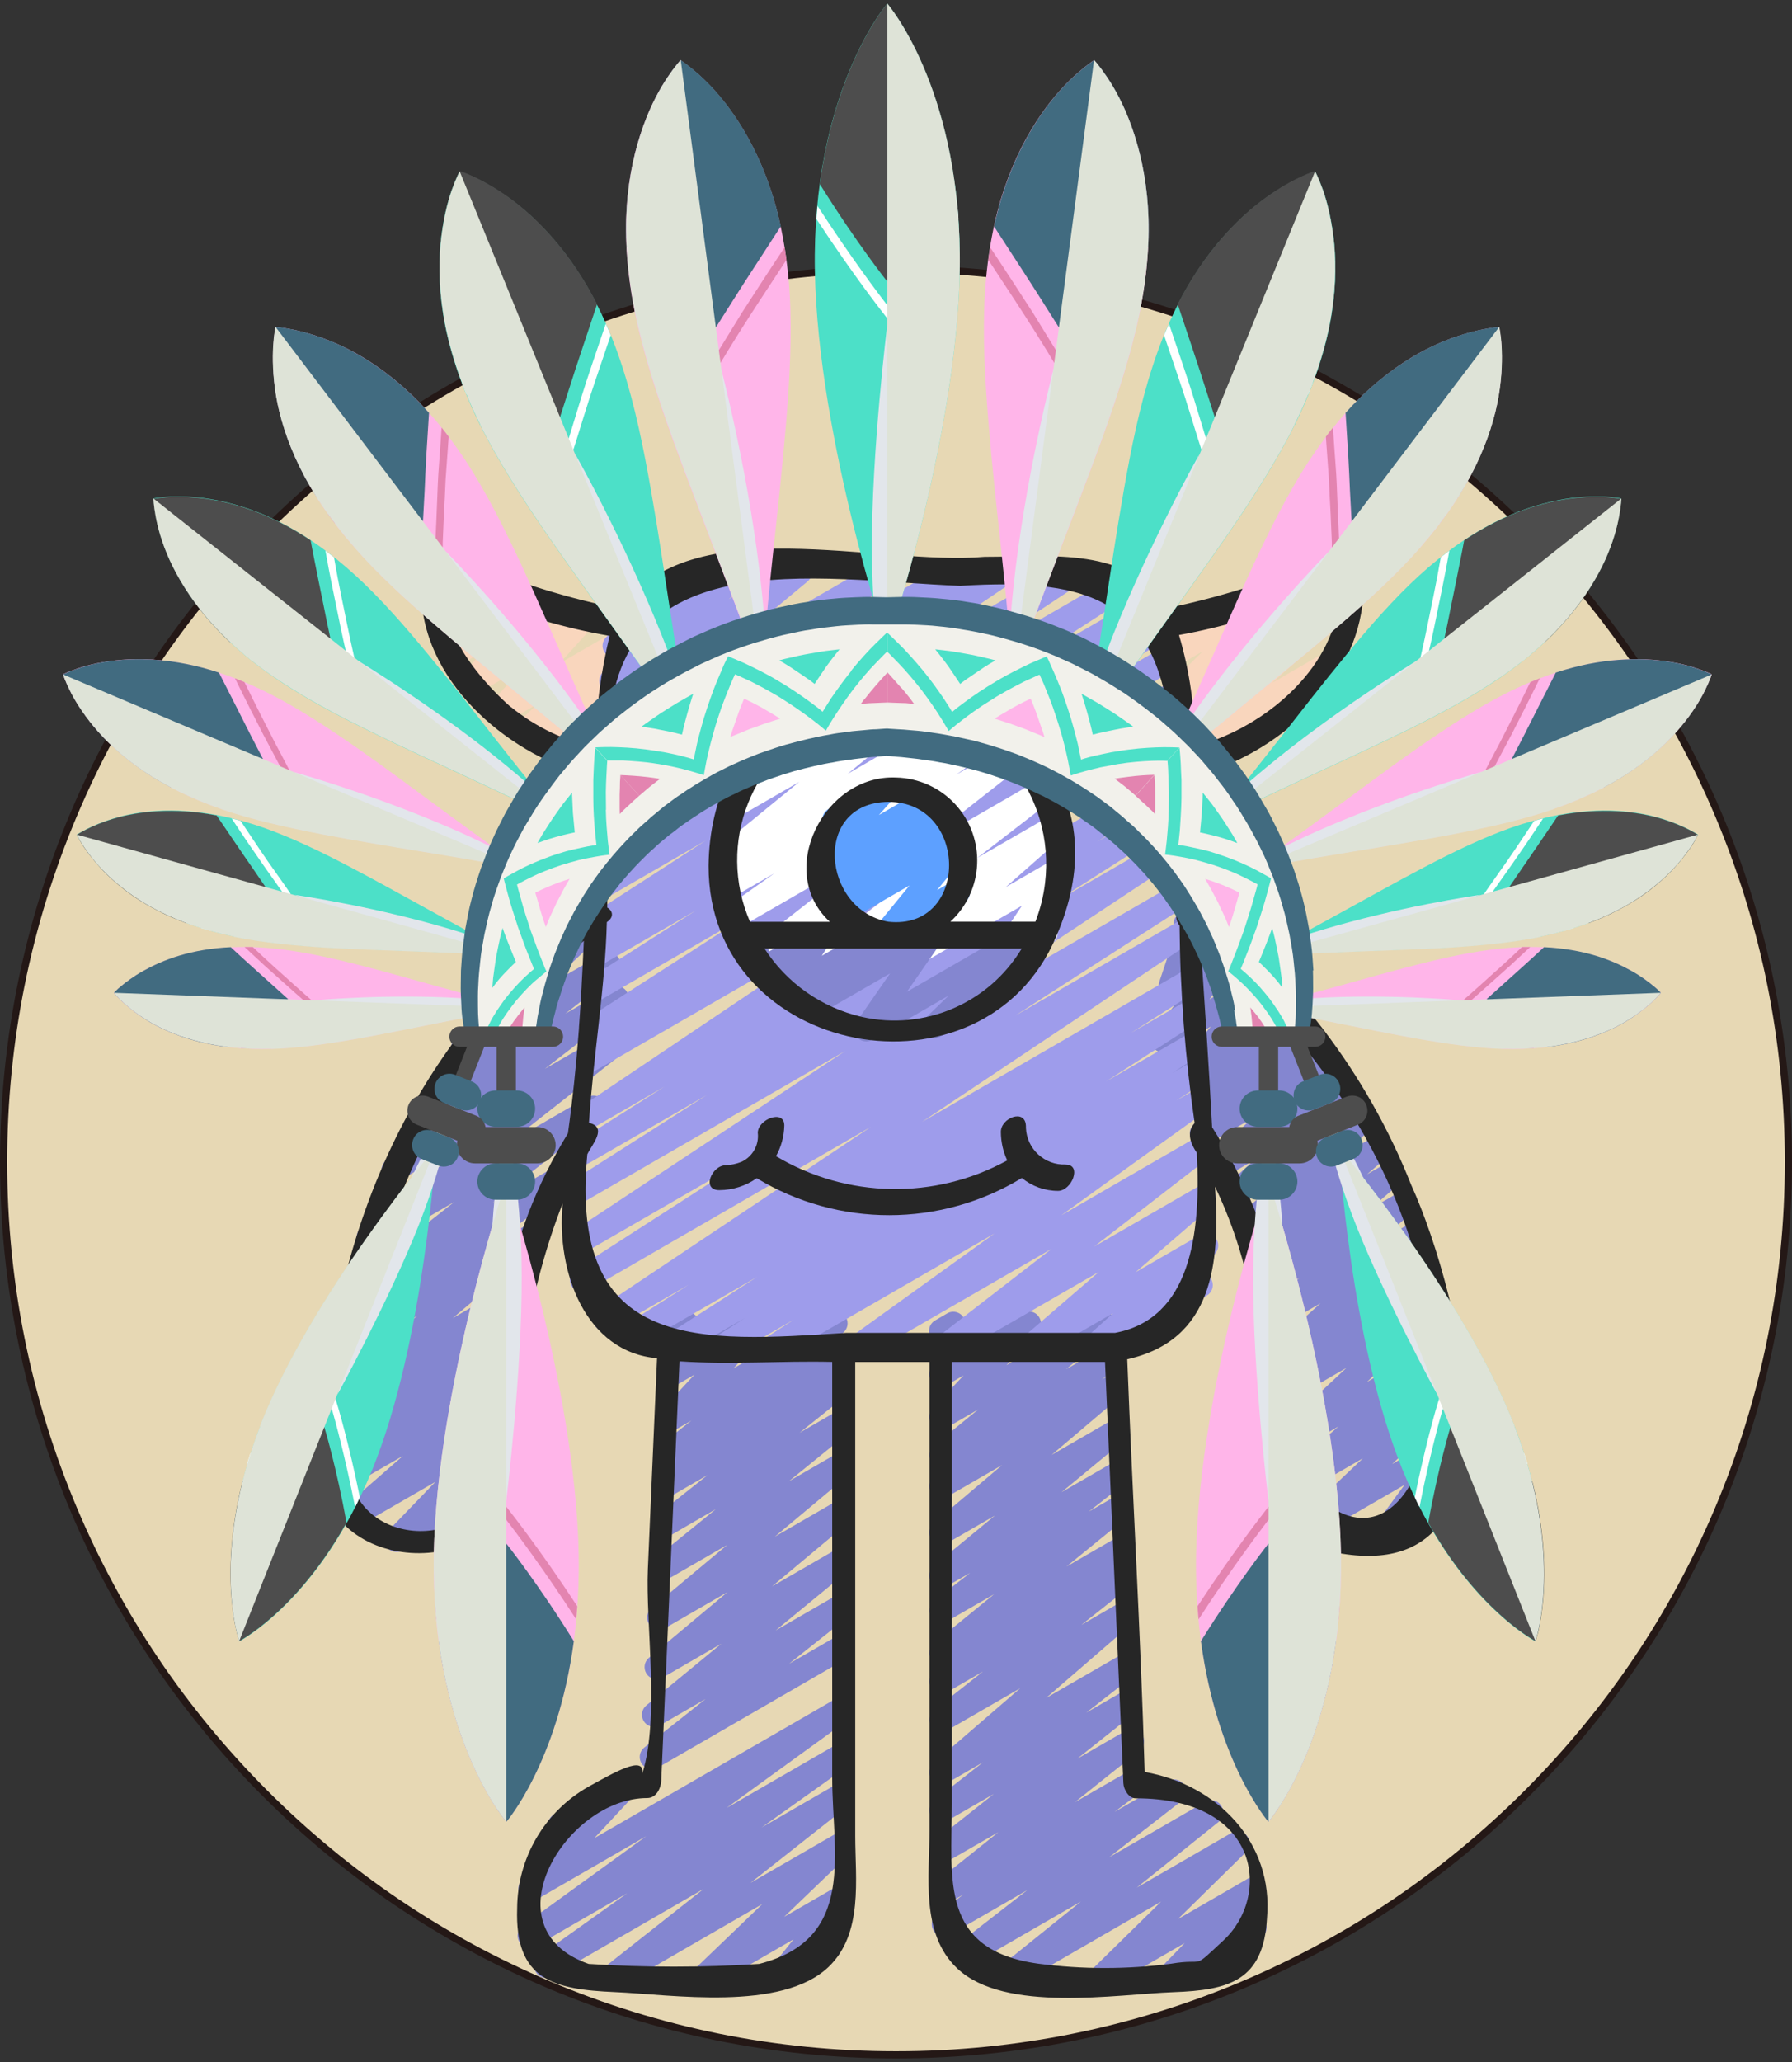 <?xml version="1.0" encoding="UTF-8"?>
<svg xmlns="http://www.w3.org/2000/svg" viewBox="0 0 500 575">
  <rect x="0" y="0" width="500" height="575" fill="#333333" stroke="none"/>
  <defs>
    <style>
      .cls-1 {
        fill: #4d4d4d;
      }

      .cls-1, .cls-2, .cls-3, .cls-4, .cls-5, .cls-6, .cls-7, .cls-8, .cls-9, .cls-10, .cls-11, .cls-12, .cls-13, .cls-14, .cls-15, .cls-16 {
        stroke-width: 0px;
      }

      .cls-2 {
        fill: #262626;
      }

      .cls-3 {
        fill: #e384b0;
      }

      .cls-4 {
        fill: #ffb5e9;
      }

      .cls-5 {
        fill: #8486d0;
      }

      .cls-6 {
        fill: #4ce0c8;
      }

      .cls-7 {
        fill: #241816;
      }

      .cls-8 {
        fill: #416b80;
      }

      .cls-9 {
        fill: #9e9ceb;
      }

      .cls-10 {
        fill: #fff;
      }

      .cls-11 {
        fill: #5da0ff;
      }

      .cls-12 {
        fill: #f9d6bd;
      }

      .cls-13 {
        fill: #dee3d7;
      }

      .cls-14 {
        fill: #e2e6eb;
      }

      .cls-15 {
        fill: #f2f1eb;
      }

      .cls-16 {
        fill: #e7d8b4;
      }
    </style>
  </defs>
  <g id="Capa_1" data-name="Capa 1">
    <g>
      <path class="cls-16" d="m250,573c-66.51,0-129.04-25.9-176.07-72.93C26.9,453.04,1,390.51,1,324s25.9-129.04,72.93-176.07c47.03-47.03,109.56-72.93,176.07-72.93s129.04,25.9,176.07,72.93c47.03,47.03,72.93,109.56,72.93,176.07s-25.9,129.04-72.93,176.07c-47.03,47.03-109.56,72.93-176.07,72.93Z"/>
      <path class="cls-7" d="m250,76c33.48,0,65.96,6.56,96.53,19.49,29.53,12.49,56.05,30.37,78.83,53.15,22.78,22.78,40.66,49.3,53.15,78.83,12.93,30.57,19.49,63.05,19.49,96.53s-6.56,65.96-19.49,96.53c-12.49,29.53-30.37,56.05-53.15,78.83-22.78,22.78-49.3,40.66-78.83,53.15-30.57,12.93-63.05,19.49-96.53,19.49s-65.96-6.56-96.53-19.49c-29.53-12.49-56.05-30.37-78.83-53.15-22.78-22.78-40.66-49.3-53.15-78.83-12.93-30.57-19.49-63.05-19.49-96.53s6.56-65.96,19.49-96.53c12.49-29.53,30.37-56.05,53.15-78.83s49.3-40.66,78.83-53.15c30.57-12.93,63.05-19.49,96.53-19.49m0-2C111.93,74,0,185.93,0,324s111.93,250,250,250,250-111.93,250-250-111.93-250-250-250h0Z"/>
    </g>
  </g>
  <g id="Capa_2" data-name="Capa 2">
    <g>
      <path class="cls-12" d="m166.51,215.97c-1.87,0-3.38-1.52-3.38-3.38,0-.33.05-.67.15-.99l1.49-4.89-8.64,4.98c-1.62.92-3.69.36-4.61-1.26-.72-1.26-.55-2.85.42-3.93l2.64-2.91-6.47,3.73c-1.59.97-3.67.47-4.65-1.12-.84-1.38-.59-3.16.59-4.25l5.84-5.58-9.15,5.28c-1.62.93-3.69.37-4.62-1.24-.73-1.27-.56-2.87.42-3.96l9.58-10.51-12.91,7.44c-1.62.93-3.69.37-4.62-1.25-.72-1.25-.57-2.81.38-3.9l5.61-6.45-6.39,3.69c-1.62.93-3.69.37-4.62-1.25-.72-1.25-.56-2.82.39-3.91l1.31-1.48h-.06c-1.62.93-3.69.37-4.62-1.25-.43-.75-.56-1.64-.35-2.48l2.03-8.48c-1.69.79-3.7.06-4.49-1.64-.73-1.56-.16-3.43,1.31-4.32l6.65-3.83c1.62-.93,3.69-.37,4.62,1.25.43.75.56,1.63.36,2.47l-2.03,8.47,11.02-6.36c1.62-.93,3.69-.37,4.62,1.25.72,1.25.56,2.82-.39,3.91l-1.29,1.47,6.09-3.52c1.62-.93,3.69-.37,4.62,1.25.72,1.25.57,2.81-.38,3.9l-5.61,6.44,14.14-8.16c1.62-.92,3.69-.36,4.61,1.26.72,1.26.55,2.85-.42,3.93l-9.52,10.56,14.88-8.58c1.59-.97,3.67-.47,4.65,1.12.84,1.38.59,3.16-.59,4.25l-5.86,5.6.68-.39c1.62-.92,3.69-.36,4.61,1.26.72,1.26.55,2.85-.42,3.93l-3.59,3.96c.77.05,1.51.3,2.14.74,1.09.86,1.53,2.3,1.13,3.63l-2.47,7.88c.34.26.62.59.83.97.93,1.61.38,3.68-1.23,4.61l-2.71,1.58c-.52.3-1.12.46-1.72.45h0Z"/>
      <path class="cls-12" d="m328.65,212.89c-1.87,0-3.38-1.51-3.38-3.38,0-.96.41-1.87,1.12-2.52l24.46-21.97-22.19,12.78c-1.63.92-3.69.34-4.6-1.29-.74-1.32-.52-2.97.55-4.04l10.96-10.83-8.19,4.73c-1.62.92-3.69.36-4.61-1.27-.48-.85-.57-1.87-.25-2.79l1.16-3.15c-1.75-.65-2.65-2.59-2-4.34.27-.73.78-1.35,1.46-1.74l4.62-2.66c1.62-.93,3.69-.37,4.62,1.24.5.87.59,1.91.25,2.85l-.51,1.39,22.78-13.15c1.63-.92,3.69-.34,4.6,1.29.74,1.32.52,2.97-.55,4.04l-10.98,10.79,27.46-15.86c1.62-.93,3.69-.38,4.62,1.24.8,1.38.52,3.14-.67,4.2l-24.46,21.99,12.77-7.36c1.65-.87,3.7-.23,4.56,1.43.81,1.56.3,3.48-1.18,4.42l-40.72,23.51c-.51.3-1.1.45-1.69.45Z"/>
      <g>
        <path class="cls-5" d="m110.61,432.75c-1.87,0-3.38-1.51-3.39-3.37,0-.88.34-1.72.95-2.35l13.31-13.8-21.2,12.23c-1.61.94-3.68.39-4.62-1.22-.82-1.4-.52-3.19.71-4.26l16.05-13.99-16.85,9.72c-1.63.92-3.69.34-4.61-1.29-.8-1.43-.47-3.22.79-4.27l14.11-11.42-10.46,6.05c-1.61.94-3.68.4-4.63-1.21-.84-1.44-.5-3.29.8-4.34l16.68-13.49-12.17,7.03c-1.62.93-3.69.37-4.62-1.25-.81-1.42-.5-3.21.75-4.27l24.17-20.29-18.51,10.69c-1.61.94-3.68.39-4.62-1.22-.86-1.47-.49-3.34.86-4.38l19.65-15.23-13.53,7.81c-1.62.93-3.69.37-4.62-1.25-.83-1.45-.48-3.29.83-4.33l30.26-23.85-22.15,12.82c-1.62.93-3.69.38-4.62-1.24-.85-1.47-.48-3.34.87-4.38l33.57-26.38-22.87,13.16c-1.62.93-3.69.36-4.61-1.26-.83-1.46-.47-3.3.85-4.34l22.14-17.07-9.97,5.75c-1.62.93-3.69.38-4.62-1.24-.84-1.45-.48-3.3.84-4.34l14.29-11.21c-1.75.66-3.7-.22-4.36-1.97-.48-1.28-.15-2.72.85-3.66l27.24-25.56c-.9-1.61-.33-3.65,1.26-4.57l9.72-5.61c1.6-.96,3.68-.44,4.64,1.17.83,1.39.56,3.16-.63,4.25l-16.23,15.25,15.16-8.74c1.62-.93,3.69-.38,4.62,1.24.84,1.45.48,3.3-.84,4.34l-14.1,11.06,12.61-7.27c1.62-.93,3.69-.36,4.61,1.26.83,1.46.47,3.3-.85,4.34l-22.09,17.04,19.95-11.5c1.63-.92,3.69-.34,4.61,1.29.81,1.44.46,3.25-.82,4.29l-33.57,26.38,21.74-12.55c1.63-.92,3.69-.34,4.61,1.29.81,1.44.46,3.25-.82,4.29l-30.26,23.86,15.9-9.18c1.61-.94,3.68-.39,4.62,1.22.86,1.47.49,3.34-.86,4.38l-19.61,15.21,9.1-5.25c1.63-.92,3.69-.34,4.61,1.29.79,1.4.48,3.17-.74,4.22l-24.18,20.29,15.62-9.02c1.62-.93,3.69-.37,4.62,1.25.82,1.43.49,3.25-.79,4.3l-16.65,13.53,10.94-6.31c1.63-.92,3.69-.34,4.61,1.29.8,1.43.47,3.22-.79,4.27l-14.11,11.4,9.47-5.48c1.61-.95,3.68-.42,4.63,1.19.84,1.41.54,3.22-.71,4.29l-16.05,13.99,11.82-6.9c1.62-.93,3.69-.38,4.62,1.24.75,1.31.55,2.95-.49,4.04l-13.3,13.82,8.95-5.17c1.58-1,3.67-.54,4.67,1.04,1,1.58.54,3.67-1.04,4.67-.08.05-.16.1-.25.14l-29.72,17.16c-.51.3-1.1.46-1.7.46h0Z"/>
        <path class="cls-5" d="m384.64,432.99c-1.87,0-3.38-1.51-3.38-3.38,0-.73.24-1.44.68-2.03l9.96-13.53-24.97,14.44c-1.59.98-3.67.49-4.65-1.1-.87-1.4-.6-3.22.64-4.31l17.35-16.42-20.29,11.73c-1.62.93-3.69.37-4.62-1.25-.8-1.4-.51-3.17.71-4.23l17.41-15.16-14.43,8.32c-1.61.94-3.68.39-4.62-1.23-.8-1.37-.53-3.11.63-4.18l20.63-19.22-16.87,9.73c-1.63.91-3.69.33-4.6-1.3-.79-1.41-.47-3.18.77-4.23l9.04-7.44-5.74,3.31c-1.65.88-3.7.26-4.58-1.38-.72-1.33-.46-2.98.63-4.03l14.11-12.67-11.42,6.59c-1.61.94-3.68.4-4.63-1.21-.82-1.41-.52-3.21.72-4.27l9.41-8.12-7.32,4.22c-1.62.93-3.69.37-4.62-1.25-.81-1.4-.51-3.18.71-4.24l8.31-7.21-6.84,3.95c-1.61.95-3.68.41-4.63-1.2-.84-1.42-.53-3.25.74-4.31l5.93-5.05-4.81,2.77c-1.65.88-3.7.26-4.58-1.38-.72-1.33-.46-2.98.63-4.03l8.7-7.82-8.39,4.84c-1.62.93-3.69.38-4.62-1.24-.8-1.39-.52-3.15.68-4.21l7.61-6.8-7.68,4.44c-1.61.94-3.68.4-4.63-1.21-.79-1.35-.55-3.05.57-4.14l10.73-10.47-12,6.92c-1.63.92-3.69.35-4.61-1.28-.79-1.39-.49-3.15.71-4.21l3.72-3.2-2.81,1.62c-1.61.94-3.68.4-4.63-1.21-.82-1.39-.53-3.17.68-4.24l4.23-3.75-3.32,1.91c-1.62.93-3.69.37-4.62-1.25-.71-1.23-.57-2.77.34-3.85l11.15-13.28-11.71,6.76c-1.62.92-3.69.35-4.61-1.27-.67-1.17-.57-2.63.24-3.71l8.86-11.57-2.27,1.31c-1.62.93-3.69.38-4.62-1.24-.48-.84-.59-1.85-.28-2.77l4.73-14.12c-.1-.13-.19-.26-.27-.41-.93-1.61-.38-3.68,1.23-4.61l2.03-1.16c1.21-.72,2.75-.59,3.83.31,1.09.89,1.51,2.36,1.07,3.69l-3.35,9.96,9.2-5.31c1.62-.92,3.69-.35,4.61,1.27.67,1.17.57,2.63-.24,3.71l-8.86,11.57,13.65-7.88c1.62-.93,3.69-.37,4.62,1.25.71,1.23.57,2.77-.34,3.85l-11.17,13.25,15.51-8.95c1.62-.94,3.69-.38,4.62,1.23.81,1.39.52,3.16-.68,4.22l-4.23,3.75,5.25-3.03c1.63-.92,3.69-.35,4.61,1.28.79,1.39.49,3.15-.71,4.21l-3.71,3.19,4.34-2.5c1.61-.94,3.68-.4,4.63,1.21.79,1.35.55,3.05-.57,4.14l-10.74,10.46,12.38-7.15c1.62-.93,3.69-.38,4.62,1.24.8,1.39.52,3.15-.68,4.21l-7.62,6.84,8.06-4.66c1.65-.88,3.7-.26,4.58,1.38.72,1.33.46,2.98-.63,4.03l-8.69,7.81,8.91-5.13c1.62-.92,3.69-.35,4.61,1.27.8,1.4.49,3.17-.73,4.23l-5.92,5.05,5.41-3.1c1.62-.93,3.69-.37,4.62,1.25.81,1.4.51,3.18-.71,4.24l-8.33,7.21,7.69-4.43c1.62-.93,3.69-.37,4.62,1.25.81,1.4.51,3.18-.71,4.24l-9.4,8.12,8.47-4.89c1.65-.88,3.7-.26,4.58,1.38.72,1.33.46,2.98-.63,4.03l-14.12,12.73,13.09-7.56c1.63-.91,3.69-.33,4.6,1.3.79,1.41.47,3.18-.77,4.23l-9.04,7.44,7.22-4.17c1.61-.95,3.68-.41,4.63,1.2.81,1.38.55,3.14-.63,4.21l-20.63,19.23,18.98-10.96c1.63-.92,3.69-.34,4.61,1.29.78,1.39.49,3.13-.7,4.19l-17.39,15.14,14.88-8.6c1.6-.97,3.68-.46,4.65,1.13.85,1.39.58,3.19-.64,4.28l-17.34,16.42,14.04-8.12c1.62-.93,3.69-.38,4.62,1.24.67,1.16.59,2.61-.2,3.69l-9.95,13.53,2.45-1.42c1.58-1,3.67-.54,4.67,1.04,1,1.58.54,3.67-1.04,4.67-.08.05-.16.1-.25.14l-16.43,9.47c-.52.31-1.11.48-1.72.47h0Z"/>
        <path class="cls-5" d="m170.56,554.76c-1.87,0-3.38-1.51-3.39-3.38,0-1.04.47-2.02,1.29-2.66l27.88-21.99-42.25,24.39c-1.62.93-3.69.36-4.61-1.26-.86-1.5-.44-3.41.96-4.42l24.61-17.53-25.56,14.78c-1.62.93-3.69.37-4.62-1.25-.86-1.5-.45-3.4.94-4.42l34.49-24.98-30.62,17.68c-1.62.94-3.68.39-4.62-1.23-.75-1.29-.56-2.92.46-4l11.4-12.27c-1.83.37-3.61-.82-3.98-2.65-.29-1.42.37-2.87,1.62-3.59l18.13-10.47c1.62-.94,3.68-.39,4.62,1.23.75,1.29.56,2.91-.45,4l-11.03,11.84,67.63-39.03c1.62-.93,3.69-.37,4.62,1.25.86,1.5.45,3.4-.94,4.42l-34.45,24.96,30.79-17.77c1.62-.93,3.69-.36,4.61,1.26.86,1.5.44,3.41-.96,4.42l-24.62,17.51,20.97-12.1c1.63-.92,3.69-.34,4.61,1.29.81,1.44.46,3.25-.82,4.29l-27.88,21.99,24.1-13.9c1.61-.95,3.68-.42,4.63,1.18.8,1.36.56,3.09-.58,4.17l-18.75,18,14.72-8.49c1.62-.93,3.69-.37,4.62,1.25.69,1.2.58,2.7-.29,3.79l-7.05,8.79c1.85-.25,3.55,1.05,3.8,2.9.18,1.35-.47,2.68-1.64,3.37l-13.86,8.01c-1.62.94-3.69.38-4.62-1.23-.7-1.21-.59-2.72.29-3.81l6.63-8.29-23.37,13.5c-1.6.96-3.68.45-4.64-1.15-.82-1.37-.58-3.12.58-4.21l18.75-18-40.46,23.37c-.51.31-1.1.47-1.69.47h0Z"/>
        <path class="cls-5" d="m181.89,493.34c-1.87,0-3.38-1.51-3.39-3.38,0-1.03.47-2.01,1.28-2.66l17.1-13.53-12.69,7.32c-1.62.94-3.68.38-4.62-1.23-.83-1.43-.5-3.26.78-4.31l20.93-17.2-16.39,9.47c-1.63.92-3.69.34-4.61-1.28-.79-1.41-.48-3.18.75-4.23l21.96-18.35-17.37,10.03c-1.62.93-3.69.37-4.62-1.25-.81-1.42-.5-3.21.75-4.27l21.17-17.68-16.6,9.58c-1.62.93-3.69.38-4.62-1.24-.83-1.44-.49-3.27.8-4.32l17.24-13.98-12.78,7.39c-1.61.94-3.68.39-4.62-1.22-.84-1.45-.49-3.3.82-4.35l14.24-11.31-9.84,5.68c-1.61.94-3.68.39-4.62-1.22-.87-1.49-.47-3.39.91-4.42l3.44-2.56c-1.79.54-3.67-.47-4.21-2.26-.4-1.33.05-2.78,1.15-3.63l8.7-6.8-4.41,2.54c-1.62.94-3.68.39-4.62-1.23-.75-1.29-.56-2.92.46-4l9.41-10.1-4.57,2.64c-1.62.94-3.68.39-4.62-1.23-.47-.81-.58-1.77-.31-2.67l2.34-7.83c-.59-.3-1.08-.77-1.4-1.35-.93-1.62-.38-3.68,1.24-4.61l3.51-2.03c1.62-.94,3.68-.39,4.62,1.23.47.81.58,1.77.31,2.67l-1.7,5.69,16.75-9.68c1.62-.94,3.68-.39,4.62,1.23.75,1.29.56,2.91-.45,4l-9.41,10.14,26.72-15.43c1.62-.94,3.68-.38,4.62,1.23.85,1.46.48,3.32-.85,4.36l-8.72,6.76,7.02-4.06c1.61-.94,3.68-.39,4.62,1.22.87,1.49.47,3.39-.91,4.42l-3.18,2.36c1.75-.64,3.7.25,4.34,2.01.5,1.37.07,2.92-1.08,3.82l-14.2,11.31,10.44-6.02c1.63-.92,3.69-.34,4.61,1.29.8,1.43.47,3.22-.79,4.27l-17.25,13.99,13.43-7.76c1.63-.92,3.69-.34,4.61,1.28.79,1.41.48,3.18-.75,4.23l-21.2,17.69,17.32-10c1.62-.93,3.69-.37,4.62,1.25.82,1.42.5,3.23-.76,4.28l-21.95,18.34,18.1-10.44c1.62-.92,3.69-.36,4.61,1.27.81,1.42.48,3.22-.78,4.27l-20.92,17.18,17.08-9.86c1.63-.91,3.69-.33,4.6,1.3.8,1.43.46,3.24-.82,4.28l-17.12,13.57,13.34-7.7c1.62-.92,3.69-.36,4.61,1.27.91,1.61.37,3.65-1.23,4.59l-53.3,30.79c-.51.3-1.1.46-1.69.46h0Z"/>
        <path class="cls-5" d="m307.3,554.76c-1.87,0-3.38-1.51-3.39-3.38,0-.91.36-1.78,1.01-2.42l19.03-18.67-41.38,23.89c-1.62.93-3.69.38-4.62-1.24-.83-1.44-.49-3.27.8-4.32l22.82-18.35-31.39,18.11c-1.63.91-3.69.32-4.6-1.31-.8-1.44-.45-3.25.84-4.29l20.2-15.7-21.58,12.46c-1.62.93-3.69.38-4.62-1.24-.86-1.48-.47-3.37.9-4.4l7.51-5.62-4.51,2.6c-1.63.91-3.69.33-4.6-1.3-.8-1.43-.46-3.22.81-4.26l18.05-14.41-14.26,8.2c-1.63.91-3.69.33-4.6-1.3-.8-1.43-.46-3.24.82-4.28l16.77-13.29-12.99,7.49c-1.61.94-3.68.39-4.62-1.22-.86-1.47-.49-3.34.86-4.38l13.7-10.69-9.93,5.74c-1.61.94-3.68.4-4.63-1.21-.83-1.41-.52-3.22.72-4.28l24.24-20.91-20.34,11.73c-1.63.92-3.69.34-4.61-1.29-.81-1.44-.46-3.25.82-4.29l13.74-10.82-9.96,5.75c-1.62.93-3.69.37-4.62-1.25-.85-1.49-.46-3.37.92-4.39l2.67-1.97c-1.83.36-3.61-.83-3.97-2.66-.24-1.23.21-2.49,1.18-3.28l16.91-13.77-13.09,7.55c-1.63.91-3.69.32-4.6-1.31-.8-1.44-.45-3.25.84-4.29l10.14-7.89-6.4,3.69c-1.62.94-3.68.38-4.62-1.23-.83-1.43-.5-3.26.78-4.31l17.15-14.13-13.3,7.68c-1.51.88-3.45.45-4.46-.97-1.01-1.43-.76-3.4.58-4.53l19.2-16.27-15.33,8.85c-1.62.92-3.69.36-4.61-1.27-.84-1.47-.46-3.33.88-4.35l4.69-3.56-.96.55c-1.63.91-3.69.34-4.6-1.29-.8-1.42-.47-3.21.78-4.25l12.5-10.19-8.68,5.03c-1.62.94-3.69.38-4.62-1.23-.75-1.29-.56-2.93.47-4.01l8.73-9.27-4.58,2.64c-1.62.93-3.69.38-4.62-1.24-.43-.75-.56-1.64-.36-2.48l1.98-8.2c-.68-.28-1.25-.78-1.62-1.43-.93-1.61-.38-3.68,1.23-4.61l3.38-1.97c1.62-.94,3.68-.39,4.62,1.23.44.75.57,1.65.36,2.49l-1.56,6.41,17.7-10.22c1.62-.93,3.69-.37,4.61,1.26.74,1.29.55,2.9-.46,3.99l-8.74,9.28,25.29-14.6c1.62-.93,3.69-.37,4.62,1.25.82,1.43.49,3.25-.79,4.3l-12.48,10.19,10.9-6.29c1.61-.94,3.68-.39,4.62,1.22.86,1.48.48,3.37-.88,4.4l-4.67,3.54,1.35-.79c1.61-.95,3.68-.42,4.63,1.19.85,1.43.53,3.26-.75,4.32l-19.23,16.29,16.03-9.25c1.62-.92,3.69-.35,4.61,1.27.81,1.42.48,3.21-.77,4.26l-17.09,14.11,13.93-8.04c1.63-.91,3.69-.32,4.6,1.31.8,1.44.45,3.25-.84,4.29l-10.14,7.89,6.91-3.98c1.66-.85,3.7-.19,4.55,1.47.7,1.37.39,3.03-.75,4.06l-16.91,13.75,13.69-7.9c1.62-.93,3.69-.37,4.62,1.25.85,1.49.46,3.37-.92,4.39l-2.39,1.76c1.81-.45,3.65.66,4.09,2.48.32,1.29-.15,2.65-1.2,3.47l-13.74,10.82,10.52-6.09c1.62-.93,3.69-.37,4.62,1.25.81,1.4.51,3.18-.71,4.24l-24.25,20.97,21.11-12.17c1.6-.96,3.68-.43,4.64,1.17.88,1.48.51,3.39-.86,4.43l-13.69,10.67,10.47-6.05c1.62-.93,3.69-.36,4.61,1.26.82,1.44.48,3.27-.82,4.31l-16.78,13.33,13.59-7.85c1.62-.92,3.69-.35,4.61,1.27.82,1.44.47,3.25-.81,4.3l-18.04,14.4,14.88-8.58c1.6-.96,3.68-.44,4.64,1.17.9,1.5.5,3.45-.92,4.47l-7.53,5.63,14.88-8.6c1.62-.92,3.69-.35,4.61,1.27.82,1.45.47,3.29-.84,4.32l-20.19,15.69,26.77-15.45c1.61-.95,3.68-.41,4.63,1.19.86,1.46.51,3.32-.82,4.37l-22.84,18.33,26.43-15.25c1.62-.92,3.69-.36,4.61,1.27.76,1.33.53,2.99-.55,4.07l-18.99,18.67,19.45-11.23c1.62-.93,3.69-.38,4.62,1.24.76,1.31.55,2.96-.5,4.04l-6.96,7.18,3.17-1.82c1.65-.87,3.7-.23,4.56,1.43.81,1.56.3,3.48-1.18,4.42l-24.14,13.9c-1.62.93-3.69.36-4.61-1.26-.74-1.3-.54-2.93.49-4.01l6.96-7.18-21.59,12.46c-.51.31-1.09.47-1.69.47h0Z"/>
      </g>
      <path class="cls-9" d="m201.62,378.92c-1.87,0-3.38-1.51-3.38-3.38,0-1.15.59-2.23,1.56-2.85l8.03-5.15-18.94,10.92c-1.62.92-3.69.36-4.61-1.27-.88-1.55-.41-3.53,1.09-4.5l25.89-16.63-34.07,19.68c-1.64.89-3.69.28-4.58-1.36-.83-1.53-.36-3.44,1.08-4.41l18.45-11.7-21.64,12.48c-1.62.92-3.69.36-4.61-1.27-.87-1.54-.42-3.49,1.05-4.47l76.09-50.8-78.88,45.57c-1.59.97-3.68.47-4.65-1.13s-.47-3.68,1.13-4.65l49.4-31.79-47.04,27.16c-1.62.94-3.68.39-4.62-1.23-.9-1.55-.43-3.53,1.06-4.52l76.38-50.52-71.95,41.53c-1.6.97-3.68.46-4.65-1.14-.97-1.6-.46-3.68,1.14-4.65l36.8-23.44-32.68,18.86c-1.6.97-3.68.46-4.65-1.14s-.46-3.68,1.14-4.65h0l24.44-15.46-20.34,11.77c-1.62.92-3.69.36-4.61-1.26-.87-1.53-.42-3.47,1.03-4.46l82.21-55.24-77.71,44.83c-1.62.93-3.69.38-4.62-1.24-.91-1.58-.41-3.59,1.14-4.56l3.75-2.35c-1.69.8-3.7.07-4.5-1.62-.72-1.52-.21-3.34,1.2-4.27l45.89-29.58-41.7,24.08c-1.62.93-3.69.36-4.61-1.26-.89-1.56-.41-3.55,1.11-4.52l30.51-19.43-26.38,15.23c-1.64.89-3.69.28-4.58-1.36-.83-1.54-.36-3.46,1.1-4.43l3.32-2.09c-1.78.57-3.68-.4-4.26-2.18-.47-1.45.1-3.04,1.37-3.87l32.17-20.8-28.08,16.23c-1.62.94-3.68.39-4.62-1.23-.9-1.55-.43-3.53,1.06-4.52l42.1-27.92-37.84,21.84c-1.62.92-3.69.36-4.61-1.26-.87-1.53-.42-3.47,1.03-4.46l34.63-23.44-30.35,17.51c-1.64.89-3.69.29-4.59-1.35-.83-1.52-.38-3.41,1.04-4.39l3.09-2.03c-1.82.41-3.63-.72-4.05-2.55-.3-1.32.21-2.69,1.31-3.49l26.09-19.01-21.7,12.51c-1.63.92-3.69.35-4.61-1.28-.8-1.41-.48-3.2.76-4.25l22.83-18.94-18.15,10.45c-1.63.92-3.69.35-4.61-1.28-.8-1.41-.48-3.2.76-4.25l5.95-4.94-1.08.62c-1.6.96-3.68.45-4.64-1.15-.82-1.37-.58-3.12.58-4.21l6.12-5.89c-.51-.3-.94-.72-1.23-1.24-.93-1.62-.38-3.68,1.24-4.61l15.58-8.98c1.6-.96,3.68-.45,4.64,1.15.82,1.37.58,3.12-.58,4.21l-1.05,1,11.5-6.63c1.62-.93,3.69-.37,4.62,1.25.82,1.42.5,3.23-.76,4.28l-5.95,4.94,18.14-10.47c1.62-.93,3.69-.37,4.62,1.25.82,1.42.5,3.23-.76,4.28l-22.82,18.94,42.4-24.46c1.62-.92,3.69-.36,4.61,1.27.85,1.49.45,3.38-.93,4.39l-26.09,19,42.73-24.66c1.63-.91,3.69-.33,4.6,1.3.86,1.53.4,3.46-1.05,4.45l-.94.62,11.04-6.36c1.64-.9,3.69-.3,4.59,1.34.82,1.5.39,3.39-1.01,4.38l-34.65,23.45,50.57-29.17c1.58-.91,3.6-.4,4.56,1.14.96,1.55.52,3.59-1,4.6l-42.09,27.9,52.46-30.26c1.63-.91,3.69-.33,4.6,1.3.86,1.54.39,3.48-1.07,4.46l-32.14,20.72,35.52-20.51c1.62-.93,3.69-.38,4.62,1.24.91,1.58.41,3.59-1.14,4.56l-1.66,1.04,1.79-1.03c1.64-.89,3.69-.28,4.58,1.36.83,1.53.36,3.44-1.08,4.41l-30.49,19.46,29.27-16.91c1.64-.9,3.69-.3,4.59,1.33.84,1.53.38,3.46-1.08,4.44l-45.95,29.64,43.16-24.92c1.63-.91,3.69-.33,4.6,1.3.87,1.56.38,3.52-1.11,4.49l-3.49,2.19.45-.26c1.62-.92,3.69-.36,4.61,1.26.87,1.53.42,3.47-1.03,4.46l-82.2,55.23,79.5-45.89c1.6-.97,3.68-.46,4.65,1.14.97,1.6.46,3.68-1.14,4.65h0l-24.58,15.56,21.64-12.47c1.63-.91,3.69-.33,4.6,1.3.86,1.55.39,3.5-1.09,4.47l-36.74,23.41,33.82-19.52c1.59-.98,3.67-.5,4.66,1.09s.5,3.67-1.09,4.66l-76.42,50.57,73.67-42.53c1.64-.9,3.69-.3,4.59,1.33.84,1.53.38,3.46-1.08,4.44l-49.37,31.72,46.45-26.81c1.63-.91,3.69-.33,4.6,1.3.85,1.52.41,3.45-1.03,4.44l-76.05,50.72,73.31-42.33c1.62-.93,3.69-.36,4.61,1.26.89,1.56.41,3.55-1.11,4.52l-18.44,11.69,15.45-8.91c1.64-.9,3.69-.3,4.59,1.33.84,1.53.38,3.46-1.08,4.44l-25.96,16.71,22.99-13.27c1.63-.91,3.69-.33,4.6,1.3.86,1.55.39,3.5-1.09,4.47l-8.03,5.15,4.99-2.88c1.64-.89,3.69-.28,4.59,1.36.83,1.52.37,3.42-1.06,4.4l-7.36,4.77,4.31-2.49c1.62-.94,3.68-.39,4.62,1.23.87,1.51.46,3.43-.96,4.44l-40.08,28.84,37.2-21.47c1.62-.93,3.69-.36,4.61,1.26.83,1.46.47,3.3-.85,4.34l-31.79,24.59,28.83-16.63c1.63-.92,3.69-.34,4.61,1.28.78,1.39.49,3.14-.7,4.2l-21.21,18.32,18.07-10.43c1.64-.89,3.69-.28,4.59,1.36.73,1.34.47,3-.63,4.05l-7.59,6.85,1.91-1.1c1.58-1,3.67-.54,4.67,1.04s.54,3.67-1.04,4.67c-.08.05-.16.1-.25.14l-29.62,17.09c-1.64.89-3.69.28-4.59-1.36-.73-1.34-.47-3,.63-4.05l7.59-6.85-21.28,12.26c-1.63.92-3.69.34-4.61-1.28-.78-1.39-.49-3.14.7-4.2l21.18-18.26-41.19,23.74c-1.62.93-3.69.36-4.61-1.26-.83-1.46-.47-3.3.85-4.34l31.79-24.59-52.31,30.19c-1.62.94-3.68.39-4.62-1.23-.87-1.51-.46-3.43.96-4.44l40.07-28.82-59.77,34.49c-1.63.91-3.69.33-4.6-1.3-.86-1.54-.39-3.48,1.07-4.46l7.34-4.73-18.26,10.52c-.51.29-1.08.44-1.66.45h0Z"/>
      <path class="cls-10" d="m230.74,270.74c-1.87,0-3.38-1.51-3.38-3.38,0-1.06.5-2.07,1.35-2.71l20.92-16.16-34.88,20.13c-1.63.92-3.69.35-4.61-1.28-.82-1.45-.46-3.27.83-4.31l33.82-26.52-38.69,22.32c-1.63.91-3.69.34-4.6-1.29-.84-1.5-.43-3.39.97-4.4l13.61-9.62-12.03,6.94c-1.64.89-3.69.28-4.58-1.36-.8-1.48-.39-3.33.97-4.33l3.31-2.31-.23.13c-1.62.93-3.69.36-4.61-1.26-.82-1.43-.48-3.24.79-4.29l23.3-19.01-16.83,9.72c-1.62.93-3.69.37-4.61-1.25-.78-1.36-.52-3.09.63-4.16l12.66-11.63c-1.84-.3-3.09-2.05-2.78-3.89.16-1,.77-1.87,1.64-2.37l21.54-12.44c1.63-.92,3.69-.34,4.61,1.28.77,1.36.51,3.06-.63,4.13l-10.1,9.31,26.86-15.51c1.62-.93,3.69-.36,4.61,1.26.82,1.43.48,3.24-.79,4.29l-23.31,19.02,33.65-19.43c1.63-.91,3.69-.33,4.6,1.3.84,1.5.42,3.4-.98,4.4l-3.29,2.29,6.22-3.58c1.63-.91,3.69-.34,4.6,1.29.84,1.5.43,3.39-.97,4.4l-13.59,9.6,16.14-9.32c1.63-.92,3.69-.35,4.61,1.28.82,1.45.46,3.27-.83,4.31l-33.82,26.52,37.01-21.38c1.63-.91,3.69-.33,4.6,1.3.81,1.45.45,3.27-.85,4.3l-20.92,16.16,20.57-11.87c1.63-.91,3.69-.34,4.6,1.29.77,1.38.49,3.11-.68,4.17l-16.54,14.55,13.65-7.89c1.62-.93,3.69-.38,4.62,1.24.64,1.11.6,2.49-.11,3.56l-8.58,12.85c1.67-.83,3.7-.14,4.53,1.54.77,1.57.22,3.47-1.27,4.38l-12.42,7.17c-1.62.93-3.69.38-4.62-1.24-.64-1.11-.6-2.49.11-3.56l8.59-12.85-30.63,17.67c-1.63.91-3.69.34-4.6-1.29-.77-1.38-.49-3.11.68-4.17l16.52-14.53-34.66,20.01c-.51.31-1.1.47-1.69.47h0Z"/>
      <path class="cls-11" d="m247.06,263.82c-1.87,0-3.38-1.51-3.38-3.38,0-.78.27-1.54.77-2.15l9.33-11.38-17.74,10.24c-1.62.92-3.69.35-4.61-1.27-.8-1.4-.49-3.17.73-4.23l2.45-2.09-2.55,1.47c-1.61.94-3.68.4-4.63-1.21-.82-1.41-.52-3.21.72-4.27l2.16-1.87c-1.68.81-3.7.1-4.51-1.59-.59-1.23-.38-2.7.53-3.72l5.79-6.51c-1.83-.38-3-2.18-2.62-4,.2-.94.78-1.75,1.61-2.23l13.87-8.01c1.62-.93,3.69-.38,4.62,1.24.73,1.26.57,2.85-.4,3.94l-3.97,4.47,12.17-7.03c1.62-.93,3.69-.37,4.62,1.25.8,1.4.51,3.17-.71,4.23l-2.12,1.85,3.95-2.28c1.63-.91,3.69-.33,4.6,1.3.78,1.39.48,3.14-.72,4.19l-2.45,2.1,1.89-1.09c1.62-.94,3.68-.38,4.62,1.23.71,1.22.58,2.75-.31,3.84l-9.33,11.37,4.02-2.32c1.58-1,3.67-.54,4.67,1.04,1,1.58.54,3.67-1.04,4.67-.08.05-.16.1-.25.14l-20.09,11.61c-.51.3-1.1.46-1.69.45h0Z"/>
      <path class="cls-5" d="m241.66,290.39c-1.87,0-3.38-1.51-3.38-3.38,0-.69.21-1.36.6-1.93l9.47-13.63-21.7,12.52c-1.61.94-3.68.4-4.63-1.21-.79-1.35-.55-3.05.57-4.14l1.12-1.08-3.38,1.95c-1.35.78-3.07.53-4.15-.6-1.08-1.14-1.23-2.87-.37-4.18l2.42-3.69-3.99,2.29c-.9.53-2,.61-2.96.21-.97-.39-1.7-1.21-1.98-2.21l-1.55-5.48c-1.85.24-3.55-1.07-3.79-2.92-.18-1.35.48-2.68,1.66-3.36l2.58-1.49c.9-.53,2-.61,2.97-.21.97.39,1.7,1.21,1.98,2.22l1.47,5.23,12.54-7.24c1.62-.93,3.69-.38,4.62,1.24.64,1.1.6,2.47-.1,3.54l-2.41,3.69,14.68-8.45c1.61-.94,3.68-.4,4.63,1.21.79,1.35.55,3.05-.57,4.14l-1.12,1.08,11.15-6.43c1.62-.93,3.69-.37,4.62,1.25.65,1.13.59,2.53-.15,3.6l-9.47,13.63,32.03-18.48c1.61-.95,3.68-.42,4.63,1.18.8,1.36.56,3.09-.58,4.17l-7.06,6.82c1.86-.18,3.51,1.18,3.7,3.03.13,1.32-.52,2.59-1.67,3.26l-21.56,12.45c-1.61.95-3.68.42-4.63-1.18-.8-1.36-.56-3.09.58-4.17l6.22-6.02-21.34,12.33c-.51.3-1.09.46-1.68.46Z"/>
      <path class="cls-2" d="m367.56,431.74c61.75,16.82,40.21-70.54,26.18-101.34-12.29-30.98-32.84-57.98-59.43-78.07-.99-12.07-1.03-22.99-.89-35.98,22.55-5.84,45.37-25.56,46.94-50.09.55-8.62-5.9-12.29-13.38-9.42-13.35,5.55-27.19,9.82-41.34,12.75-10.5-17.34-32.21-14.32-50.93-14.32-29.68,2.62-82.44-13.49-101.45,14.53-14.43-2.87-28.53-7.2-42.09-12.91-7.94-3.04-14.01.78-13.59,9.72,1.15,24.68,25.4,44.64,47.87,49.97-.79,12.17-1.45,24.35-2.08,36.52-50.22,38.47-72.8,94.3-74.05,156.64,2.06,31.43,53.5,31,55.46-.37-1.08-25.19,3.08-50.34,12.22-73.84-1.88,19.25,6.42,41.53,26.32,43.22l-2.56,58.78c-.68,15.22,3.38,41.37-1.54,57.03.73-5.36-8.12-.12-15.1,3.71-12.21,6.95-19.78,19.89-19.83,33.94-.68,19.94,10.14,22.55,27.26,23.3,15.83.68,46.44,5.51,59.6-6.99,9.77-9.29,7.47-24.53,7.47-36.57v-132.15h20.73v130.61c0,12.71-2.59,28.82,7.79,38.55,13.21,12.42,44.38,7.15,60.27,6.57,15.56-.56,25.15-3.22,26.1-20.67,1.87-21.07-13.87-37.2-34.13-40.73-1.14-38.87-3.38-76.38-4.86-115.09,23.93-5.32,25.96-26.86,24.48-48.15,11.43,23.87,12.99,46.12,15,73.8.84,11.68,1.83,21.42,13.57,27.05h0Zm-3.92-264.98c4.22-1.79,10.08-5.62,9.66,2.98-3.15,18.88-22.24,33.88-39.96,38.39.08-10.51-1.39-20.97-4.38-31.05,11.91-2.12,23.55-5.59,34.68-10.32Zm-221.15,30.39c-7.82-6.9-17.28-18.12-18.31-28.82,1.13-6.72,6.13-3.16,9.77-1.62,11.6,4.92,23.73,8.48,36.14,10.61-2.47,10.21-3.83,20.66-4.06,31.17-8.61-1.93-16.66-5.82-23.52-11.38l-.03.03Zm-5.83,212.59c-1.45,23.35-37.72,22.65-39.23-.37,1.16-57.82,21.2-109.9,65.47-147.02-.83,18.44-1.79,34.69-4.44,53.69-18.05,29.44-21.76,59.56-21.8,93.69Zm75.15,137.91c-15.84,1.02-31.72,1.02-47.56,0-28.46-9.92-6.32-46.25,16.33-46.25,2.52,0,3.82-2.71,3.92-4.85l5.09-116.93c14.41.95,28.4-.17,42.61.16v115.99c0,20.88,6.89,44.93-20.39,51.88h0Zm129.63-6.63c-9.32,8.64-4.62,4.88-14.67,6.57-12.29,1.6-24.74,1.6-37.03,0-27.63-3.77-24.17-23.53-24.17-44.29v-123.51h42.75l5.12,117.47c.07,1.7,1.47,4.21,3.43,4.21,35.06-.02,37.71,27.36,24.57,39.54h0Zm-30.39-169.34h-74.97c-40.48,2.52-77.42,5.76-72.21-49.79,1.35-2.81,5.72-7.55.46-8.79,1.28-19.19,4.52-37.78,4.99-55.96,2.03-1.35,1.74-3.1.12-4.06.17-11.42-.2-23.85.2-35.96,2.98-.96,3.46-6.82.4-7.65-2.19-59.92,58.2-47.59,97.88-46.1,36.82-2.29,57.13,3.8,59.08,46.67-1.71,2.02-1.46,5.05.56,6.77.04.03.08.07.12.1.93,11.84,1.17,23.93,1.35,35.92-1.13,1.6-1.1,3.75.09,5.32.15,18.41,1.56,36.79,4.2,55.02-2.38,2.71-1.1,5.78.6,8.28,1.24,22.81-1.77,46.33-22.87,50.24Zm23.94-108.72c100.91,83.31,63.61,202.47,25.27,145.41-5.2-9.24-.46-34.49-2.6-45.9-3.51-17.1-10.11-33.41-19.46-48.15-.9-17.12-2.08-34.23-3.21-51.34v-.02Z"/>
      <path class="cls-2" d="m197.7,241.43c-.07,53.65,76.85,67.73,97.08,19.55,32.29-74.96-95.96-99.54-97.08-19.55h0Zm42.74,42.13c-11.18-2.57-20.91-9.4-27.13-19.04h71.76c-9.22,15.31-27.21,22.98-44.64,19.04Zm7.38-59.95c22.6-.09,22.7,35.9.04,33.42-18.5-3.23-21.32-33.21-.04-33.42Zm41.06,33.42h-23.72c9.42-8.65,10.05-23.3,1.41-32.72-4.26-4.64-10.23-7.35-16.54-7.49-20.15-.92-33.75,26.27-18.48,40.24h-22.28c-9.5-21.84.51-47.24,22.34-56.73,6.67-2.9,13.96-4.07,21.21-3.39,24.31,2.9,41.67,24.97,38.77,49.28-.44,3.7-1.35,7.34-2.7,10.81Z"/>
      <path class="cls-2" d="m297.35,324.73c-5.88.25-10.85-4.31-11.1-10.2,0-.16,0-.31,0-.47-.09-5.06-7.07-2.33-6.99,1.62.02,2.73.62,5.43,1.77,7.91-20.2,11.06-44.74,10.61-64.51-1.18,1.45-2.61,2.24-5.53,2.31-8.51.09-4.65-7.32-1.86-7.4,1.96.41,3.43-1.46,6.73-4.61,8.15-1.38.54-2.83.86-4.31.93-3.92,0-6.87,6.97-1.81,6.94,3.74-.01,7.39-1.17,10.44-3.33,22.74,13.77,51.26,13.75,73.98-.06,2.84,2.33,6.41,3.6,10.08,3.6,3.79.02,6.82-7.31,2.16-7.34h0Z"/>
    </g>
  </g>
  <g id="Capa_3" data-name="Capa 3">
    <g id="Capa_1-2" data-name="Capa 1">
      <g>
        <g>
          <g>
            <path class="cls-4" d="m305.27,16.77s-1.83,1.17-4.61,3.6c-2.79,2.43-6.49,6.19-10.19,11.56-3.7,5.32-7.35,12.12-10.19,20.48-2.84,8.31-4.77,18.15-5.48,29.56-.66,11.41,0,23.83,1.01,36,1.01,12.17,2.33,24.08,3.45,34.53,1.12,10.39,1.98,19.52,2.53,26.01.56,6.44.86,10.29.86,10.29,0,0,1.32-3.65,3.5-9.73,2.23-6.13,5.42-14.6,9.18-24.44,3.75-9.84,8.11-21.04,12.27-32.5,4.11-11.51,7.96-23.17,10.29-34.43,2.28-11.2,2.99-21.34,2.38-30.07-.56-8.77-2.38-16.27-4.56-22.36-2.18-6.13-4.82-10.8-6.9-13.84-2.08-3.09-3.55-4.66-3.55-4.66Z"/>
            <path class="cls-3" d="m319.92,74.67c-6.49,5.68-12.12,10.8-16.38,14.7-4.31,3.95-7.35,7-8.87,8.37-1.06-1.77-3.35-5.37-6.39-10.39-3.14-4.87-7.2-11.15-12.02-18.4-.15,1.17-.35,2.33-.51,3.5,5.42,8.21,9.84,14.96,12.88,19.77,3.04,4.87,4.82,7.76,4.82,7.81l.71,1.17,1.01-.96s2.54-2.38,6.69-6.29c4.21-3.8,10.24-9.33,17.59-15.77.15-1.22.3-2.38.41-3.55l.05.05Z"/>
            <path class="cls-14" d="m280.93,202.03s1.01-3.09,2.59-9.43c1.57-6.34,3.7-15.92,5.73-29,1.98-13.08,3.4-28.24,4.06-40.21.66-11.97.71-20.69.71-20.69,0,0-2.23,8.42-4.66,20.18-2.48,11.71-5.07,26.77-6.49,39.9s-1.83,22.97-1.98,29.46c-.1,6.54.05,9.73.05,9.73v.05Z"/>
            <path class="cls-8" d="m277.33,63.11c5.37,8.31,9.89,15.16,13.08,20.23,3.19,5.02,5.07,8.01,5.07,8.01,0,0,2.59-2.38,7-6.44,4.46-4.01,10.7-9.63,17.9-16.12.86-16.58-2.69-29.61-6.69-38.58-1.98-4.51-4.11-7.76-5.68-10.04-1.57-2.23-2.69-3.4-2.69-3.4,0,0-1.32.81-3.45,2.59-2.13,1.77-5.02,4.41-8.06,8.16-6.19,7.61-12.93,19.37-16.43,35.59h-.05Z"/>
            <path class="cls-13" d="m317.89,87.65c2.28-11.2,2.99-21.34,2.38-30.07-.56-8.77-2.38-16.27-4.56-22.36-2.18-6.13-4.82-10.8-6.9-13.84-2.08-3.09-3.55-4.66-3.55-4.66l-22.61,171.97s1.32-3.65,3.5-9.73c2.23-6.13,5.42-14.6,9.18-24.44,3.75-9.84,8.11-21.04,12.27-32.5,4.11-11.51,7.96-23.17,10.29-34.43v.05Z"/>
          </g>
          <g>
            <path class="cls-6" d="m366.92,47.8s-2.03.66-5.32,2.28c-3.3,1.67-7.76,4.31-12.62,8.42-4.87,4.16-10.09,9.73-14.86,16.98-4.77,7.25-9.13,16.12-12.57,26.82-3.5,10.7-5.93,22.66-8.01,34.53-2.08,11.81-3.8,23.47-5.37,33.72-1.57,10.24-3.04,19.16-4.11,25.45-1.06,6.24-1.72,9.99-1.72,9.99,0,0,2.18-3.14,5.78-8.42,3.6-5.17,8.77-12.47,14.86-20.94,6.03-8.42,13.03-18.1,19.82-27.89,6.74-9.84,13.38-20.08,18.4-30.17,5.02-10.09,8.16-19.52,9.84-28.04,1.67-8.57,1.83-16.07,1.27-22.41-.61-6.34-1.88-11.46-3.09-14.96-1.22-3.45-2.23-5.32-2.23-5.32l-.05-.05Z"/>
            <path class="cls-10" d="m366.31,106.71c-3.8,1.83-7.3,3.6-10.6,5.32-3.19,1.67-6.13,3.19-8.72,4.56-5.07,2.64-8.72,4.72-10.49,5.68-.61-1.93-1.83-5.93-3.5-11.46-1.72-5.58-4.11-12.42-6.84-20.53-.46,1.06-.91,2.13-1.37,3.19,1.52,4.51,2.94,8.67,4.21,12.42.61,1.83,1.17,3.55,1.72,5.17.51,1.62.96,3.14,1.42,4.51,1.67,5.37,2.64,8.57,2.69,8.62l.41,1.27,1.22-.66s.76-.41,2.13-1.17,3.3-1.77,5.78-3.09c2.54-1.32,5.53-2.89,8.97-4.72,1.77-.91,3.6-1.88,5.58-2.89,1.98-.96,4.01-1.98,6.13-2.99.46-1.12.86-2.18,1.27-3.24Z"/>
            <path class="cls-14" d="m297.31,218.15s1.72-2.69,4.82-8.37c3.09-5.68,7.5-14.25,12.67-26.16s10.34-26.11,13.94-37.32c3.65-11.2,5.83-19.47,5.83-19.47,0,0-4.26,7.45-9.48,18.05-5.27,10.55-11.51,24.23-16.17,36.4-4.66,12.17-7.5,21.4-9.23,27.58-1.72,6.19-2.38,9.28-2.38,9.28Z"/>
            <path class="cls-1" d="m328.64,84.96c3.04,9.23,5.68,16.83,7.45,22.51,1.77,5.53,2.84,8.82,2.84,8.82,0,0,.76-.41,2.18-1.17s3.5-1.88,6.03-3.19c2.59-1.37,5.73-2.99,9.23-4.82,3.55-1.88,7.55-3.95,11.81-6.08,5.02-15.72,4.92-28.95,3.3-38.43-1.57-9.53-4.61-14.91-4.61-14.91,0,0-5.98,1.83-13.69,7.4-7.76,5.58-17.24,15.21-24.59,29.76l.05.1Z"/>
            <path class="cls-13" d="m361.14,118.52c5.02-10.09,8.16-19.52,9.84-28.04,1.67-8.57,1.83-16.07,1.27-22.41-.61-6.34-1.88-11.46-3.09-14.96-1.22-3.45-2.23-5.32-2.23-5.32l-64.59,158.13s2.18-3.14,5.78-8.42c3.6-5.17,8.77-12.47,14.86-20.94,6.03-8.42,13.03-18.1,19.82-27.89,6.74-9.84,13.38-20.08,18.4-30.17h-.05Z"/>
          </g>
          <g>
            <path class="cls-4" d="m418.28,91.2s-1.98.1-5.27.81-7.96,2.03-13.23,4.51c-5.22,2.43-11.26,6.24-17.19,11.51-5.98,5.27-11.91,12.17-17.59,20.84-5.63,8.67-10.65,18.71-15.31,28.7-4.66,10.04-8.87,19.82-12.78,28.65-7.71,17.54-13.54,30.01-13.54,30.01,0,0,2.64-2.23,7.1-5.98,4.46-3.75,10.8-9.02,18.2-15.11,7.4-6.13,15.77-12.83,24.13-20.03,8.37-7.15,16.68-14.7,23.47-22.46,6.84-7.76,11.86-15.36,15.36-22.56,3.5-7.15,5.53-13.94,6.49-19.62.96-5.73,1.01-10.55.81-13.94-.2-3.4-.66-5.32-.66-5.32Z"/>
            <path class="cls-3" d="m403.67,143.31c-3.8.76-7.35,1.52-10.6,2.18-3.24.76-6.24,1.42-8.82,2.03-5.12,1.22-8.82,2.08-10.65,2.48-.1-1.88-.25-5.68-.46-10.9-.1-2.64-.2-5.73-.46-9.02-.25-3.35-.51-6.95-.76-10.85-.66.81-1.32,1.67-1.98,2.54.3,4.36.61,8.37.86,11.97.15,3.6.3,6.74.46,9.38.2,5.12.35,8.16.35,8.21v1.22l1.27-.25c.05,0,2.99-.71,8.01-1.88,2.53-.61,5.63-1.32,9.13-2.08,3.5-.71,7.45-1.52,11.71-2.43.66-.86,1.27-1.72,1.93-2.59Z"/>
            <path class="cls-14" d="m316.07,225.85s2.18-1.93,6.24-6.19c4.06-4.26,10.04-10.8,17.49-20.18,7.4-9.38,15.36-20.69,21.24-29.81,5.93-9.13,9.84-15.97,9.84-15.97,0,0-5.53,5.63-12.73,13.79-7.2,8.11-15.97,18.81-23.02,28.49-7,9.68-11.71,17.19-14.75,22.26-2.99,5.07-4.31,7.66-4.31,7.66v-.05Z"/>
            <path class="cls-8" d="m375.44,115.13c.25,4.36.56,8.47.76,12.12.2,3.65.35,6.9.46,9.63.3,5.32.46,8.47.46,8.47,0,0,3.09-.71,8.26-1.83,2.64-.61,5.83-1.32,9.38-2.13,3.6-.76,7.6-1.62,11.86-2.53,4.06-6.34,6.9-12.47,8.82-18.15s2.84-10.75,3.24-15.16c.41-4.36.25-7.96.05-10.44-.2-2.48-.56-3.9-.56-3.9,0,0-5.73.25-13.94,3.4-8.16,3.04-18.86,9.38-28.85,20.58l.05-.05Z"/>
            <path class="cls-13" d="m396.32,152.59c6.84-7.76,11.86-15.36,15.36-22.56,3.5-7.15,5.53-13.94,6.49-19.62.96-5.73,1.01-10.55.81-13.94-.2-3.4-.66-5.32-.66-5.32l-94.86,125.03s2.64-2.23,7.1-5.98c4.46-3.75,10.8-9.02,18.2-15.11,7.4-6.13,15.77-12.83,24.13-20.03,8.37-7.15,16.68-14.7,23.47-22.46h-.05Z"/>
          </g>
          <g>
            <path class="cls-6" d="m452.4,139.01s-1.77-.41-4.87-.56c-3.14-.1-7.6,0-12.93,1.06-5.32,1.06-11.41,2.94-18,6.34s-13.54,8.16-20.63,14.65c-7.1,6.49-13.89,14.3-20.38,22.16-6.44,7.81-12.67,15.82-18.1,22.76-5.48,6.95-10.19,12.88-13.59,17.09-3.45,4.21-5.48,6.74-5.48,6.74,0,0,2.89-1.42,7.76-3.75,4.87-2.33,11.86-5.63,19.82-9.33,7.96-3.7,17.09-7.86,26.26-12.37s18.35-9.38,26.26-14.8,14.15-11.05,18.91-16.68c4.77-5.63,8.11-11.15,10.39-16.12,2.23-4.92,3.35-9.18,3.9-12.27.56-3.04.61-4.87.61-4.87l.05-.05Z"/>
            <path class="cls-10" d="m427.3,182.3c-7.3-.3-13.44-.61-18.4-.66-4.87-.05-8.47-.15-10.19-.15.2-.86.51-2.13.86-3.8s.81-3.7,1.27-6.08c.96-4.77,2.33-11.05,3.55-18.05-.76.61-1.57,1.22-2.38,1.83-1.37,7.96-2.89,14.75-3.8,19.37-.51,2.33-.86,4.16-1.17,5.48-.3,1.27-.46,1.98-.46,2.03l-.25,1.12h1.17s2.89.1,7.66.15c1.22,0,2.53,0,4.01.05,1.42.05,2.99.1,4.61.15,3.35.15,7.1.3,11.15.46.76-.61,1.57-1.27,2.28-1.88h.1Z"/>
            <path class="cls-14" d="m329.65,236.2s2.38-1.27,7.05-4.11c4.61-2.89,11.51-7.4,20.33-14.04,8.82-6.69,18.51-15.01,25.91-21.85,7.4-6.79,12.47-12.02,12.47-12.02,0,0-6.24,3.75-14.55,9.38-8.31,5.58-18.71,13.13-27.23,20.18-8.52,7.05-14.45,12.68-18.35,16.58-3.9,3.85-5.68,5.93-5.68,5.93l.05-.05Z"/>
            <path class="cls-1" d="m408.54,150.62c-.35,1.98-.76,3.9-1.12,5.78-.35,1.88-.76,3.65-1.06,5.32-.66,3.3-1.27,6.24-1.77,8.67-.46,2.43-.86,4.31-1.17,5.68-.3,1.32-.41,2.08-.41,2.08,0,0,2.94.1,7.91.25,5.07.05,11.91.41,20.13.66,10.14-9.48,15.77-19.42,18.51-27.07,2.74-7.6,2.84-12.88,2.84-12.88,0,0-1.27-.25-3.55-.46s-5.63-.2-9.68.25c-8.11.91-18.96,3.95-30.62,11.76v-.05Z"/>
            <path class="cls-13" d="m418.58,188.94c7.91-5.42,14.15-11.05,18.91-16.68s8.11-11.15,10.39-16.12c2.23-4.92,3.35-9.18,3.9-12.27.56-3.04.61-4.87.61-4.87l-113.97,90.2s2.89-1.42,7.76-3.75c4.87-2.33,11.86-5.63,19.82-9.33,7.96-3.7,17.09-7.86,26.26-12.37s18.35-9.38,26.26-14.8h.05Z"/>
          </g>
          <g>
            <path class="cls-4" d="m477.6,188.03s-1.52-.81-4.36-1.72c-1.42-.46-3.14-.96-5.17-1.37-2.03-.41-4.41-.76-7-.96-5.22-.41-11.41-.15-18.3,1.27s-14.6,4.06-22.81,8.21c-8.21,4.16-16.48,9.63-24.59,15.26-8.06,5.63-15.77,11.41-22.61,16.43-3.4,2.48-6.59,4.82-9.43,6.9-2.89,2.08-5.42,3.9-7.55,5.48-4.21,3.04-6.74,4.82-6.74,4.82,0,0,3.04-.56,8.16-1.47,5.17-.96,12.37-2.18,20.74-3.55s17.9-2.94,27.53-4.77c9.63-1.88,19.32-4.01,28.04-7,8.67-2.99,15.97-6.69,21.8-10.65s10.29-8.21,13.64-12.22,5.58-7.71,6.84-10.34c1.32-2.69,1.83-4.31,1.83-4.31h0Z"/>
            <path class="cls-3" d="m443.32,221.65c-6.59-2.13-12.42-3.9-16.88-5.27-4.46-1.37-7.86-2.28-9.38-2.74.76-1.47,2.38-4.51,4.61-8.67,2.13-4.16,4.87-9.53,7.96-15.82-.86.35-1.77.71-2.64,1.06-3.45,7.05-6.44,12.88-8.52,16.93-2.18,4.11-3.45,6.49-3.45,6.54l-.51.96,1.06.3s2.69.76,7.1,2.08c4.36,1.37,10.65,3.24,18.1,5.68.86-.41,1.77-.76,2.64-1.17l-.1.1Z"/>
            <path class="cls-14" d="m339.08,246.64s2.53-.56,7.61-2.03c5.02-1.47,12.57-3.9,22.46-7.81,9.89-3.95,20.99-9.18,29.56-13.59s14.65-7.96,14.65-7.96c0,0-6.74,1.88-15.87,4.97-9.13,3.04-20.63,7.4-30.32,11.71-9.68,4.36-16.68,8.06-21.24,10.65s-6.74,4.06-6.74,4.06h-.1Z"/>
            <path class="cls-8" d="m434.09,187.58c-3.55,6.95-6.59,12.98-8.77,17.29-2.18,4.26-3.5,6.74-3.5,6.74,0,0,2.74.81,7.3,2.18,4.56,1.42,11,3.4,18.45,5.73,11.86-6.19,19.47-13.94,24.03-20.33,2.33-3.19,3.75-5.98,4.66-7.96.91-2.03,1.27-3.19,1.27-3.19,0,0-1.12-.56-3.19-1.32-2.08-.71-5.07-1.67-8.97-2.23-7.76-1.17-18.66-1.12-31.33,3.09h.05Z"/>
            <path class="cls-13" d="m433.49,225.6c8.67-2.99,15.97-6.69,21.8-10.65,5.83-3.95,10.29-8.21,13.64-12.22s5.58-7.71,6.84-10.34c1.32-2.69,1.83-4.31,1.83-4.31l-128.58,54.35s3.04-.56,8.16-1.47c5.17-.96,12.37-2.18,20.74-3.55s17.9-2.94,27.53-4.77c9.63-1.88,19.32-4.01,28.04-7v-.05Z"/>
          </g>
          <g>
            <path class="cls-6" d="m473.69,232.7s-1.32-.86-3.75-2.03c-2.43-1.12-6.03-2.54-10.55-3.5-4.61-.96-10.19-1.47-16.58-.96-6.39.46-13.54,1.93-21.34,4.66-7.86,2.79-15.92,6.69-23.78,10.8-7.86,4.11-15.41,8.37-22.11,12.02-13.49,7.45-23.27,12.67-23.27,12.67,0,0,2.79-.15,7.5-.35s11.31-.46,18.91-.76c7.66-.3,16.43-.56,25.2-1.06,8.82-.56,17.75-1.37,25.91-3.04,8.11-1.67,15.06-4.11,20.79-7,5.78-2.89,10.19-6.19,13.64-9.33,3.45-3.19,5.83-6.24,7.35-8.47,1.52-2.23,2.13-3.65,2.13-3.65h-.05Z"/>
            <path class="cls-10" d="m439.06,258.81c-5.58-2.69-10.6-4.92-14.5-6.64-3.85-1.72-6.64-2.94-8.06-3.55,1.67-2.43,7.2-9.94,14.04-20.38-.81.2-1.67.41-2.48.66-3.95,5.93-7.15,10.75-9.63,14.15-2.38,3.4-3.8,5.37-3.8,5.42l-.56.81.91.41s.61.25,1.67.71c1.01.46,2.53,1.12,4.41,1.98,3.75,1.72,9.28,4.11,15.51,7.15.81-.25,1.67-.51,2.48-.71Z"/>
            <path class="cls-14" d="m342.94,269.05s2.38-.2,7.05-.91c4.66-.76,11.66-2.03,20.94-4.41,9.28-2.38,19.87-5.78,28.04-8.77,8.16-2.94,13.99-5.42,13.99-5.42,0,0-6.29.91-14.8,2.59-8.52,1.67-19.37,4.21-28.54,6.95-9.18,2.74-15.87,5.27-20.23,7.05-4.41,1.77-6.49,2.84-6.49,2.84l.05.1Z"/>
            <path class="cls-1" d="m434.8,227.32c-4.01,5.88-7.35,10.85-9.84,14.4-2.43,3.55-3.85,5.63-3.85,5.63,0,0,2.33,1.06,6.24,2.84,1.98.91,4.31,1.98,7,3.19,1.37.61,2.79,1.27,4.26,1.93,1.47.71,2.99,1.42,4.61,2.13,5.68-2.08,10.49-4.66,14.45-7.3,3.95-2.69,7.05-5.48,9.43-8.06s4.11-4.92,5.17-6.59c1.01-1.67,1.47-2.69,1.47-2.69,0,0-3.75-2.59-10.44-4.56-6.69-1.98-16.58-3.14-28.39-.86l-.1-.05Z"/>
            <path class="cls-13" d="m429.84,261.19c8.11-1.67,15.06-4.11,20.79-7,5.78-2.89,10.19-6.19,13.64-9.33,3.45-3.19,5.83-6.24,7.35-8.47,1.52-2.23,2.13-3.65,2.13-3.65l-121.38,33.72s2.79-.15,7.5-.35,11.31-.46,18.91-.76c7.66-.3,16.43-.56,25.2-1.06,8.82-.56,17.75-1.37,25.91-3.04l-.05-.05Z"/>
          </g>
          <g>
            <path class="cls-4" d="m463.4,276.86s-.2-.25-.71-.71c-.46-.46-1.17-1.06-2.13-1.83-1.88-1.47-4.72-3.4-8.47-5.17-3.75-1.77-8.52-3.35-14.15-4.26s-12.17-1.12-19.52-.35c-7.35.76-15.21,2.48-22.82,4.41-7.66,1.93-15.06,4.06-21.65,5.88-6.54,1.83-12.27,3.35-16.33,4.46-4.01,1.06-6.44,1.72-6.44,1.72,0,0,9.68,1.77,23.17,4.51,6.74,1.32,14.25,2.89,22.05,4.26,7.76,1.32,15.72,2.48,23.12,2.69,7.4.2,13.89-.46,19.42-1.83,5.53-1.32,10.24-3.24,13.79-5.27,3.6-2.03,6.29-4.16,8.06-5.78s2.64-2.74,2.64-2.74h-.05Z"/>
            <path class="cls-3" d="m428.01,292.32c-2.18-1.72-4.21-3.35-6.03-4.82s-3.6-2.79-5.12-3.95c-2.99-2.28-5.17-3.9-6.24-4.72,1.01-.86,3.04-2.69,5.83-5.17,1.42-1.27,3.04-2.74,4.82-4.31,1.72-1.62,3.65-3.4,5.68-5.27h-2.28c-2.28,2.13-4.36,4.11-6.29,5.83s-3.6,3.19-4.97,4.46c-2.74,2.43-4.36,3.9-4.41,3.9l-.66.61.71.56s1.77,1.32,4.66,3.6c1.47,1.12,3.3,2.48,5.32,4.06,2.03,1.62,4.26,3.4,6.69,5.32.76,0,1.52-.1,2.28-.1Z"/>
            <path class="cls-14" d="m342.53,281.37s2.08.35,6.24.66c4.21.3,10.55.66,19.11.51,8.57-.15,18.4-.91,26.11-1.83,7.71-.86,13.28-1.77,13.28-1.77,0,0-1.42-.1-3.75-.3-2.38-.15-5.73-.35-9.63-.51-7.76-.3-17.64-.35-26.21.15-8.52.51-14.8,1.32-19.01,1.93-4.16.66-6.19,1.12-6.19,1.12l.05.05Z"/>
            <path class="cls-8" d="m430.8,264.13c-4.56,4.26-8.67,7.86-11.51,10.44-2.84,2.54-4.51,4.06-4.51,4.06,0,0,1.77,1.37,4.77,3.75,1.52,1.17,3.35,2.59,5.48,4.21,2.08,1.62,4.36,3.45,6.79,5.37,10.7-1.32,18.76-4.92,23.88-8.42,5.17-3.5,7.71-6.69,7.71-6.69,0,0-.66-.76-2.03-1.88-1.37-1.12-3.4-2.69-6.13-4.21-2.74-1.52-6.08-3.09-10.19-4.31-4.11-1.22-8.87-2.08-14.25-2.33Z"/>
            <path class="cls-13" d="m419.49,292.47c7.4.2,13.89-.46,19.42-1.83,5.53-1.32,10.24-3.24,13.79-5.27,3.6-2.03,6.29-4.16,8.06-5.78s2.64-2.74,2.64-2.74l-112.2,4.21s9.68,1.77,23.17,4.51c6.74,1.32,14.25,2.89,22.05,4.26,7.76,1.32,15.72,2.48,23.12,2.69l-.05-.05Z"/>
          </g>
          <g>
            <path class="cls-4" d="m189.87,16.77s1.83,1.17,4.61,3.6c2.79,2.43,6.49,6.19,10.19,11.56,3.7,5.32,7.35,12.12,10.19,20.48,2.84,8.31,4.77,18.15,5.48,29.56.66,11.41,0,23.83-1.01,36-1.01,12.17-2.33,24.08-3.45,34.53-1.12,10.39-1.98,19.52-2.53,26.01-.56,6.44-.86,10.29-.86,10.29,0,0-1.32-3.65-3.5-9.73-2.23-6.13-5.42-14.6-9.18-24.44-3.75-9.84-8.11-21.04-12.27-32.5-4.11-11.51-7.96-23.17-10.29-34.43-2.28-11.2-2.99-21.34-2.38-30.07.56-8.77,2.38-16.27,4.56-22.36,2.18-6.13,4.82-10.8,6.9-13.84,2.08-3.09,3.55-4.66,3.55-4.66Z"/>
            <path class="cls-3" d="m175.27,74.67c6.49,5.68,12.12,10.8,16.38,14.7,4.31,3.95,7.35,7,8.87,8.37,1.06-1.77,3.35-5.37,6.39-10.39,3.14-4.87,7.2-11.15,12.02-18.4.15,1.17.35,2.33.51,3.5-5.42,8.21-9.84,14.96-12.88,19.77-3.04,4.87-4.82,7.76-4.82,7.81l-.71,1.17-1.01-.96s-2.54-2.38-6.69-6.29c-4.21-3.8-10.24-9.33-17.59-15.77-.15-1.22-.3-2.38-.41-3.55l-.05.05Z"/>
            <path class="cls-14" d="m214.26,202.03s-1.01-3.09-2.59-9.43c-1.57-6.34-3.7-15.92-5.73-29-1.98-13.08-3.4-28.24-4.06-40.21-.66-11.97-.71-20.69-.71-20.69,0,0,2.23,8.42,4.66,20.18,2.48,11.71,5.07,26.77,6.49,39.9,1.47,13.13,1.83,22.97,1.98,29.46.1,6.54-.05,9.73-.05,9.73v.05Z"/>
            <path class="cls-8" d="m217.86,63.11c-5.37,8.31-9.89,15.16-13.08,20.23-3.19,5.02-5.07,8.01-5.07,8.01,0,0-2.59-2.38-6.95-6.44-4.46-4.01-10.7-9.63-17.9-16.12-.86-16.58,2.69-29.61,6.69-38.58,1.98-4.51,4.11-7.76,5.68-10.04,1.57-2.23,2.69-3.4,2.69-3.4,0,0,1.32.81,3.45,2.59,2.13,1.77,5.02,4.41,8.06,8.16,6.19,7.61,12.93,19.37,16.43,35.59Z"/>
            <path class="cls-13" d="m177.3,87.65c-2.28-11.2-2.99-21.34-2.38-30.07.56-8.77,2.38-16.27,4.56-22.36,2.18-6.13,4.82-10.8,6.9-13.84,2.08-3.09,3.55-4.66,3.55-4.66l22.61,171.97s-1.32-3.65-3.5-9.73c-2.23-6.13-5.42-14.6-9.18-24.44-3.75-9.84-8.11-21.04-12.27-32.5-4.11-11.51-7.96-23.17-10.29-34.43v.05Z"/>
          </g>
          <g>
            <path class="cls-6" d="m128.27,47.8s2.03.66,5.32,2.28c3.3,1.67,7.76,4.31,12.62,8.42,4.87,4.16,10.09,9.73,14.86,16.98,4.77,7.25,9.13,16.12,12.57,26.82,3.5,10.7,5.93,22.66,8.01,34.53,2.08,11.81,3.8,23.47,5.37,33.72s3.04,19.16,4.11,25.45c1.06,6.24,1.72,9.99,1.72,9.99,0,0-2.18-3.14-5.78-8.42-3.6-5.17-8.77-12.47-14.86-20.94-6.03-8.42-13.03-18.1-19.82-27.89-6.74-9.84-13.38-20.08-18.4-30.17-5.02-10.09-8.16-19.52-9.84-28.04-1.67-8.57-1.83-16.07-1.27-22.41.61-6.34,1.88-11.46,3.09-14.96,1.22-3.45,2.23-5.32,2.23-5.32l.05-.05Z"/>
            <path class="cls-10" d="m128.88,106.71c3.8,1.83,7.3,3.6,10.6,5.32,3.19,1.67,6.13,3.19,8.72,4.56,5.07,2.64,8.72,4.72,10.49,5.68.61-1.93,1.83-5.93,3.5-11.46,1.72-5.58,4.11-12.42,6.84-20.53.46,1.06.91,2.13,1.37,3.19-1.52,4.51-2.94,8.67-4.21,12.42-.61,1.83-1.17,3.55-1.72,5.17-.51,1.62-.96,3.14-1.42,4.51-1.67,5.37-2.64,8.57-2.69,8.62l-.41,1.27-1.22-.66s-.76-.41-2.13-1.17c-1.37-.76-3.3-1.77-5.78-3.09-2.53-1.32-5.53-2.89-8.97-4.72-1.77-.91-3.6-1.88-5.58-2.89-1.98-.96-4.01-1.98-6.13-2.99-.46-1.12-.86-2.18-1.27-3.24Z"/>
            <path class="cls-14" d="m197.88,218.15s-1.72-2.69-4.82-8.37c-3.09-5.68-7.5-14.25-12.68-26.16-5.17-11.91-10.34-26.11-13.94-37.32-3.65-11.2-5.83-19.47-5.83-19.47,0,0,4.26,7.45,9.48,18.05,5.27,10.55,11.51,24.23,16.17,36.4,4.66,12.17,7.5,21.4,9.23,27.58,1.72,6.19,2.38,9.28,2.38,9.28Z"/>
            <path class="cls-1" d="m166.55,84.96c-3.04,9.23-5.68,16.83-7.45,22.51-1.77,5.53-2.84,8.82-2.84,8.82,0,0-.76-.41-2.18-1.17s-3.5-1.88-6.03-3.19c-2.59-1.37-5.73-2.99-9.23-4.82-3.55-1.88-7.55-3.95-11.81-6.08-5.02-15.72-4.92-28.95-3.3-38.43,1.57-9.53,4.61-14.91,4.61-14.91,0,0,5.98,1.83,13.69,7.4,7.76,5.58,17.24,15.21,24.59,29.76l-.05.1Z"/>
            <path class="cls-13" d="m134.05,118.52c-5.02-10.09-8.16-19.52-9.84-28.04-1.67-8.57-1.83-16.07-1.27-22.41.61-6.34,1.88-11.46,3.09-14.96,1.22-3.45,2.23-5.32,2.23-5.32l64.59,158.13s-2.18-3.14-5.78-8.42c-3.6-5.17-8.77-12.47-14.86-20.94-6.03-8.42-13.03-18.1-19.82-27.89-6.74-9.84-13.38-20.08-18.4-30.17h.05Z"/>
          </g>
          <g>
            <path class="cls-4" d="m76.91,91.2s1.98.1,5.27.81,7.96,2.03,13.23,4.51c5.22,2.43,11.26,6.24,17.19,11.51,5.98,5.27,11.91,12.17,17.59,20.84,5.63,8.67,10.65,18.71,15.31,28.7,4.66,10.04,8.87,19.82,12.78,28.65,7.71,17.54,13.54,30.01,13.54,30.01,0,0-2.64-2.23-7.1-5.98-4.46-3.75-10.8-9.02-18.2-15.11-7.4-6.13-15.77-12.83-24.13-20.03-8.37-7.15-16.68-14.7-23.47-22.46-6.84-7.76-11.86-15.36-15.36-22.56-3.5-7.15-5.53-13.94-6.49-19.62-.96-5.73-1.01-10.55-.81-13.94s.66-5.32.66-5.32Z"/>
            <path class="cls-3" d="m91.46,143.31c3.8.76,7.35,1.52,10.6,2.18,3.24.76,6.24,1.42,8.82,2.03,5.12,1.22,8.82,2.08,10.65,2.48.1-1.88.25-5.68.46-10.9.1-2.64.2-5.73.46-9.02.25-3.35.51-6.95.76-10.85.66.81,1.32,1.67,1.98,2.54-.3,4.36-.61,8.37-.86,11.97-.15,3.6-.3,6.74-.46,9.38-.2,5.12-.35,8.16-.35,8.21v1.22l-1.27-.25c-.05,0-2.99-.71-8.01-1.88-2.54-.61-5.63-1.32-9.13-2.08-3.5-.71-7.45-1.52-11.71-2.43-.66-.86-1.27-1.72-1.93-2.59Z"/>
            <path class="cls-14" d="m179.12,225.85s-2.18-1.93-6.24-6.19c-4.06-4.26-10.04-10.8-17.49-20.18-7.4-9.38-15.36-20.69-21.24-29.81-5.93-9.13-9.84-15.97-9.84-15.97,0,0,5.53,5.63,12.73,13.79,7.2,8.11,15.97,18.81,23.02,28.49,7,9.68,11.71,17.19,14.75,22.26,2.99,5.07,4.31,7.66,4.31,7.66v-.05Z"/>
            <path class="cls-8" d="m119.7,115.13c-.25,4.36-.56,8.47-.76,12.12-.2,3.65-.35,6.9-.46,9.63-.3,5.32-.46,8.47-.46,8.47,0,0-3.09-.71-8.26-1.83-2.64-.61-5.83-1.32-9.38-2.13-3.6-.76-7.6-1.62-11.86-2.53-4.06-6.34-6.9-12.47-8.82-18.15s-2.84-10.75-3.24-15.16c-.41-4.36-.25-7.96-.05-10.44.2-2.48.56-3.9.56-3.9,0,0,5.73.25,13.94,3.4,8.16,3.04,18.86,9.38,28.85,20.58l-.05-.05Z"/>
            <path class="cls-13" d="m98.87,152.59c-6.84-7.76-11.86-15.36-15.36-22.56-3.5-7.15-5.53-13.94-6.49-19.62-.96-5.73-1.01-10.55-.81-13.94.2-3.4.66-5.32.66-5.32l94.86,125.03s-2.64-2.23-7.1-5.98-10.8-9.02-18.2-15.11c-7.4-6.13-15.77-12.83-24.13-20.03-8.37-7.15-16.68-14.7-23.47-22.46h.05Z"/>
          </g>
          <g>
            <path class="cls-6" d="m42.79,139.01s1.77-.41,4.87-.56c3.14-.1,7.6,0,12.93,1.06,5.32,1.06,11.41,2.94,18,6.34,6.59,3.4,13.54,8.16,20.63,14.65,7.1,6.49,13.89,14.3,20.38,22.16,6.44,7.81,12.68,15.82,18.1,22.76,5.48,6.95,10.19,12.88,13.59,17.09,3.45,4.21,5.48,6.74,5.48,6.74,0,0-2.89-1.42-7.76-3.75-4.87-2.33-11.86-5.63-19.82-9.33-7.96-3.7-17.09-7.86-26.26-12.37-9.18-4.51-18.35-9.38-26.26-14.8-7.91-5.42-14.15-11.05-18.91-16.68-4.77-5.63-8.11-11.15-10.39-16.12-2.23-4.92-3.35-9.18-3.9-12.27-.56-3.04-.61-4.87-.61-4.87l-.05-.05Z"/>
            <path class="cls-10" d="m67.89,182.3c7.3-.3,13.44-.61,18.4-.66,4.87-.05,8.47-.15,10.19-.15-.2-.86-.51-2.13-.86-3.8s-.81-3.7-1.27-6.08c-.96-4.77-2.33-11.05-3.55-18.05.76.61,1.57,1.22,2.38,1.83,1.37,7.96,2.89,14.75,3.8,19.37.51,2.33.86,4.16,1.17,5.48.3,1.27.46,1.98.46,2.03l.25,1.12h-1.17s-2.89.1-7.66.15c-1.22,0-2.53,0-4.01.05-1.42.05-2.99.1-4.61.15-3.35.15-7.1.3-11.15.46-.76-.61-1.57-1.27-2.28-1.88h-.1Z"/>
            <path class="cls-14" d="m165.54,236.2s-2.38-1.27-7.05-4.11c-4.61-2.89-11.51-7.4-20.33-14.04-8.82-6.69-18.51-15.01-25.91-21.85-7.4-6.79-12.47-12.02-12.47-12.02,0,0,6.24,3.75,14.55,9.38,8.31,5.58,18.71,13.13,27.23,20.18,8.52,7.05,14.45,12.68,18.35,16.58,3.9,3.85,5.68,5.93,5.68,5.93l-.05-.05Z"/>
            <path class="cls-1" d="m86.65,150.62c.35,1.98.76,3.9,1.12,5.78.35,1.88.76,3.65,1.06,5.32.66,3.3,1.27,6.24,1.77,8.67.46,2.43.86,4.31,1.17,5.68.3,1.32.41,2.08.41,2.08,0,0-2.94.1-7.91.25-5.07.05-11.91.41-20.13.66-10.14-9.48-15.77-19.42-18.51-27.07-2.74-7.6-2.84-12.88-2.84-12.88,0,0,1.27-.25,3.55-.46s5.63-.2,9.68.25c8.11.91,18.96,3.95,30.62,11.76v-.05Z"/>
            <path class="cls-13" d="m76.61,188.94c-7.91-5.42-14.15-11.05-18.91-16.68-4.77-5.63-8.11-11.15-10.39-16.12-2.23-4.92-3.35-9.18-3.9-12.27-.56-3.04-.61-4.87-.61-4.87l113.97,90.2s-2.89-1.42-7.76-3.75c-4.87-2.33-11.86-5.63-19.82-9.33-7.96-3.7-17.09-7.86-26.26-12.37-9.18-4.51-18.35-9.38-26.26-14.8h-.05Z"/>
          </g>
          <g>
            <path class="cls-4" d="m17.59,188.03s1.52-.81,4.36-1.72c1.42-.46,3.14-.96,5.17-1.37s4.41-.76,7-.96c5.22-.41,11.41-.15,18.3,1.27s14.6,4.06,22.82,8.21c8.21,4.16,16.48,9.63,24.59,15.26,8.06,5.63,15.77,11.41,22.61,16.43,3.4,2.48,6.59,4.82,9.43,6.9,2.89,2.08,5.42,3.9,7.55,5.48,4.26,3.04,6.74,4.82,6.74,4.82,0,0-3.04-.56-8.16-1.47-5.17-.96-12.37-2.18-20.74-3.55-8.37-1.37-17.9-2.94-27.53-4.77-9.63-1.88-19.32-4.01-28.04-7-8.67-2.99-15.97-6.69-21.8-10.65-5.83-3.95-10.29-8.21-13.64-12.22-3.35-4.01-5.58-7.71-6.84-10.34-1.32-2.69-1.83-4.31-1.83-4.31Z"/>
            <path class="cls-3" d="m51.87,221.65c6.59-2.13,12.42-3.9,16.88-5.27,4.46-1.37,7.86-2.28,9.38-2.74-.76-1.47-2.38-4.51-4.61-8.67-2.13-4.16-4.87-9.53-7.96-15.82.86.35,1.77.71,2.64,1.06,3.45,7.05,6.44,12.88,8.52,16.93,2.18,4.11,3.45,6.49,3.45,6.54l.51.96-1.06.3s-2.69.76-7.1,2.08c-4.36,1.37-10.65,3.24-18.1,5.68-.86-.41-1.77-.76-2.64-1.17l.1.1Z"/>
            <path class="cls-14" d="m156.11,246.64s-2.53-.56-7.6-2.03c-5.02-1.47-12.57-3.9-22.46-7.81-9.89-3.95-20.99-9.18-29.56-13.59s-14.65-7.96-14.65-7.96c0,0,6.74,1.88,15.87,4.97,9.13,3.04,20.63,7.4,30.32,11.71,9.68,4.36,16.68,8.06,21.24,10.65,4.56,2.59,6.74,4.06,6.74,4.06h.1Z"/>
            <path class="cls-8" d="m61.1,187.58c3.55,6.95,6.59,12.98,8.77,17.29,2.18,4.26,3.5,6.74,3.5,6.74,0,0-2.74.81-7.3,2.18-4.56,1.42-11,3.4-18.45,5.73-11.86-6.19-19.47-13.94-24.03-20.33-2.33-3.19-3.75-5.98-4.66-7.96-.91-2.03-1.27-3.19-1.27-3.19,0,0,1.12-.56,3.19-1.32,2.08-.71,5.07-1.67,8.97-2.23,7.76-1.17,18.66-1.12,31.33,3.09h-.05Z"/>
            <path class="cls-13" d="m61.7,225.6c-8.67-2.99-15.97-6.69-21.8-10.65-5.83-3.95-10.29-8.21-13.64-12.22-3.35-4.01-5.58-7.71-6.84-10.34-1.32-2.69-1.83-4.31-1.83-4.31l128.58,54.35s-3.04-.56-8.16-1.47c-5.17-.96-12.37-2.18-20.74-3.55s-17.9-2.94-27.53-4.77c-9.63-1.88-19.32-4.01-28.04-7v-.05Z"/>
          </g>
          <g>
            <path class="cls-6" d="m21.5,232.7s1.32-.86,3.75-2.03c2.43-1.12,6.03-2.54,10.55-3.5,4.61-.96,10.19-1.47,16.58-.96,6.39.46,13.54,1.93,21.34,4.66,7.86,2.79,15.92,6.69,23.78,10.8,7.86,4.11,15.41,8.37,22.11,12.02,13.49,7.45,23.27,12.67,23.27,12.67,0,0-2.79-.15-7.5-.35s-11.31-.46-18.91-.76c-7.66-.3-16.43-.56-25.2-1.06-8.82-.56-17.75-1.37-25.91-3.04-8.11-1.67-15.06-4.11-20.79-7-5.78-2.89-10.19-6.19-13.64-9.33-3.45-3.19-5.83-6.24-7.35-8.47s-2.13-3.65-2.13-3.65h.05Z"/>
            <path class="cls-10" d="m56.13,258.81c5.58-2.69,10.6-4.92,14.5-6.64,3.85-1.72,6.64-2.94,8.06-3.55-1.67-2.43-7.2-9.94-14.04-20.38.81.2,1.67.41,2.48.66,3.95,5.93,7.15,10.75,9.63,14.15,2.38,3.4,3.8,5.37,3.8,5.42l.56.81-.91.41s-.61.25-1.67.71c-1.01.46-2.54,1.12-4.41,1.98-3.75,1.72-9.28,4.11-15.51,7.15-.81-.25-1.67-.51-2.48-.71Z"/>
            <path class="cls-14" d="m152.25,269.05s-2.38-.2-7.05-.91c-4.66-.76-11.66-2.03-20.94-4.41-9.28-2.38-19.87-5.78-28.04-8.77-8.16-2.94-13.99-5.42-13.99-5.42,0,0,6.29.91,14.8,2.59,8.52,1.67,19.37,4.21,28.54,6.95,9.18,2.74,15.87,5.27,20.23,7.05,4.41,1.77,6.49,2.84,6.49,2.84l-.05.1Z"/>
            <path class="cls-1" d="m60.39,227.32c4.01,5.88,7.35,10.85,9.84,14.4,2.43,3.55,3.85,5.63,3.85,5.63,0,0-2.33,1.06-6.24,2.84-1.98.91-4.31,1.98-7,3.19-1.37.61-2.79,1.27-4.26,1.93-1.47.71-2.99,1.42-4.61,2.13-5.68-2.08-10.49-4.66-14.45-7.3-3.95-2.69-7.05-5.48-9.43-8.06-2.38-2.59-4.11-4.92-5.17-6.59-1.01-1.67-1.47-2.69-1.47-2.69,0,0,3.75-2.59,10.44-4.56,6.69-1.98,16.58-3.14,28.39-.86l.1-.05Z"/>
            <path class="cls-13" d="m65.35,261.19c-8.11-1.67-15.06-4.11-20.79-7-5.78-2.89-10.19-6.19-13.64-9.33-3.45-3.19-5.83-6.24-7.35-8.47s-2.13-3.65-2.13-3.65l121.38,33.72s-2.79-.15-7.5-.35-11.31-.46-18.91-.76c-7.66-.3-16.43-.56-25.2-1.06-8.82-.56-17.74-1.37-25.91-3.04l.05-.05Z"/>
          </g>
          <g>
            <path class="cls-4" d="m31.79,276.86s.2-.25.71-.71c.46-.46,1.17-1.06,2.13-1.83,1.88-1.47,4.72-3.4,8.47-5.17,3.75-1.77,8.47-3.35,14.15-4.26,5.63-.91,12.17-1.12,19.52-.35,7.35.76,15.21,2.48,22.81,4.41,7.66,1.93,15.06,4.06,21.65,5.88,6.54,1.83,12.27,3.35,16.33,4.46,4.01,1.06,6.44,1.72,6.44,1.72,0,0-9.68,1.77-23.17,4.51-6.74,1.32-14.25,2.89-22.05,4.26-7.76,1.32-15.72,2.48-23.12,2.69-7.4.2-13.89-.46-19.42-1.83-5.53-1.32-10.24-3.24-13.79-5.27-3.6-2.03-6.29-4.16-8.06-5.78-1.77-1.62-2.64-2.74-2.64-2.74h.05Z"/>
            <path class="cls-3" d="m67.18,292.32c2.18-1.72,4.21-3.35,6.03-4.82s3.6-2.79,5.12-3.95c2.99-2.28,5.17-3.9,6.24-4.72-1.01-.86-3.04-2.69-5.83-5.17-1.42-1.27-3.04-2.74-4.82-4.31-1.72-1.62-3.65-3.4-5.68-5.27h2.28c2.28,2.13,4.36,4.11,6.29,5.83,1.93,1.72,3.6,3.19,4.97,4.46,2.74,2.43,4.36,3.9,4.41,3.9l.66.61-.71.56s-1.77,1.32-4.66,3.6c-1.47,1.12-3.3,2.48-5.32,4.06-2.03,1.62-4.26,3.4-6.69,5.32-.76,0-1.52-.1-2.28-.1Z"/>
            <path class="cls-14" d="m152.66,281.37s-2.08.35-6.24.66c-4.21.3-10.55.66-19.11.51-8.57-.15-18.4-.91-26.11-1.83-7.71-.86-13.28-1.77-13.28-1.77,0,0,1.42-.1,3.75-.3,2.38-.15,5.73-.35,9.63-.51,7.76-.3,17.64-.35,26.21.15,8.52.51,14.8,1.32,19.01,1.93,4.16.66,6.19,1.12,6.19,1.12l-.05.05Z"/>
            <path class="cls-8" d="m64.39,264.13c4.56,4.26,8.67,7.86,11.51,10.44,2.84,2.54,4.51,4.06,4.51,4.06,0,0-1.77,1.37-4.77,3.75-1.52,1.17-3.35,2.59-5.48,4.21-2.08,1.62-4.36,3.45-6.79,5.37-10.7-1.32-18.76-4.92-23.88-8.42-5.17-3.5-7.71-6.69-7.71-6.69,0,0,.66-.76,2.03-1.88,1.37-1.12,3.4-2.69,6.13-4.21,2.74-1.52,6.08-3.09,10.19-4.31,4.11-1.22,8.87-2.08,14.25-2.33Z"/>
            <path class="cls-13" d="m75.7,292.47c-7.4.2-13.89-.46-19.42-1.83-5.53-1.32-10.24-3.24-13.79-5.27-3.6-2.03-6.29-4.16-8.06-5.78-1.77-1.62-2.64-2.74-2.64-2.74l112.2,4.21s-9.68,1.77-23.17,4.51c-6.74,1.32-14.25,2.89-22.05,4.26-7.76,1.32-15.72,2.48-23.12,2.69l.05-.05Z"/>
          </g>
        </g>
        <g>
          <path class="cls-6" d="m247.57,1s-19.77,22.71-20.23,69.92c-.46,47.2,20.23,108.9,20.23,108.9,0,0,20.69-61.75,20.23-108.9-.46-47.2-20.23-69.92-20.23-69.92Z"/>
          <path class="cls-10" d="m267.14,57.43c-9.18,14.2-16.98,24.49-19.52,27.78-2.53-3.3-10.34-13.59-19.52-27.78-.1,1.22-.2,2.43-.3,3.65,10.49,16.02,18.86,26.52,18.96,26.67l.86,1.12.86-1.12s8.47-10.65,18.96-26.67c-.1-1.22-.2-2.43-.3-3.65Z"/>
          <path class="cls-14" d="m247.57,193.66s4.21-13.13,4.31-40.36c.1-27.23-4.31-62.87-4.31-62.87,0,0-4.41,35.64-4.31,62.87s4.31,40.36,4.31,40.36Z"/>
          <path class="cls-1" d="m228.76,51.35c10.09,16.22,18.81,27.18,18.81,27.18,0,0,8.77-11,18.86-27.18-4.56-33.87-18.86-50.35-18.86-50.35,0,0-14.25,16.43-18.81,50.35Z"/>
          <path class="cls-13" d="m267.8,70.92c-.46-47.2-20.23-69.92-20.23-69.92v178.82s20.69-61.75,20.23-108.9Z"/>
        </g>
        <g>
          <path class="cls-15" d="m364.13,274.37c0-1.06,0-2.18-.1-3.35s-.2-2.33-.3-3.55c-.15-2.48-.66-5.02-1.06-7.71-.56-2.64-1.06-5.42-1.88-8.16-.71-2.79-1.67-5.53-2.59-8.26-1.06-2.69-2.08-5.42-3.35-8.01-.61-1.32-1.22-2.59-1.88-3.85-.66-1.27-1.27-2.48-1.98-3.7-1.42-2.38-2.74-4.66-4.16-6.74-1.37-2.13-2.79-4.01-4.16-5.78-1.32-1.77-2.64-3.3-3.8-4.66-1.12-1.37-2.23-2.48-3.09-3.45-1.72-1.93-2.79-2.94-2.79-2.94,0,0-1.06-1.01-2.89-2.84-.96-.86-2.13-1.88-3.5-3.09-1.32-1.22-2.94-2.43-4.66-3.8-1.77-1.37-3.7-2.74-5.78-4.21-2.13-1.37-4.36-2.89-6.79-4.26-2.38-1.42-4.92-2.74-7.55-4.06-1.32-.66-2.64-1.22-4.01-1.83-1.32-.61-2.69-1.22-4.11-1.72-2.74-1.12-5.53-2.08-8.31-2.94-2.79-.86-5.53-1.62-8.26-2.23-2.69-.61-5.32-1.17-7.86-1.52-2.48-.46-4.87-.71-7.1-.91-2.18-.25-4.21-.3-6.03-.41-1.77-.1-3.35-.1-4.66-.1-2.59,0-4.06.05-4.06.05,0,0-1.47,0-4.06-.05-1.27,0-2.84,0-4.66.1-1.77.1-3.8.15-6.03.41-2.18.2-4.56.46-7.1.91-2.53.35-5.12.91-7.86,1.52-2.69.61-5.48,1.37-8.26,2.23-2.79.91-5.58,1.83-8.31,2.94-1.37.51-2.74,1.12-4.11,1.72-1.32.61-2.69,1.17-4.01,1.83-2.59,1.32-5.17,2.59-7.55,4.06-2.43,1.37-4.61,2.89-6.79,4.26-2.08,1.47-4.06,2.84-5.78,4.21-1.72,1.37-3.35,2.59-4.66,3.8s-2.53,2.23-3.5,3.09c-1.83,1.83-2.89,2.84-2.89,2.84,0,0-1.06,1.01-2.79,2.94-.86.96-1.98,2.08-3.09,3.45-1.12,1.37-2.48,2.89-3.8,4.66s-2.79,3.65-4.16,5.78c-1.42,2.08-2.79,4.36-4.16,6.74-.71,1.17-1.32,2.43-1.98,3.7s-1.32,2.54-1.88,3.85c-1.27,2.59-2.28,5.32-3.35,8.01-.96,2.74-1.93,5.48-2.59,8.26-.81,2.74-1.32,5.53-1.88,8.16-.41,2.69-.86,5.22-1.06,7.71-.1,1.22-.2,2.43-.3,3.55-.05,1.17-.1,2.28-.1,3.35-.1,2.13,0,4.11,0,5.83s.1,3.24.25,4.46c.25,2.43.41,3.85.41,3.85h19.72s.2-1.12.61-3.09c.15-.96.41-2.18.76-3.5.3-1.37.66-2.84,1.12-4.46.41-1.62.96-3.35,1.57-5.17.56-1.83,1.37-3.65,2.08-5.58.81-1.88,1.62-3.85,2.64-5.73.86-1.93,2.03-3.8,3.04-5.73,1.12-1.88,2.23-3.7,3.45-5.42,1.12-1.77,2.48-3.4,3.65-5.02,1.27-1.57,2.43-3.09,3.7-4.41,1.17-1.42,2.38-2.64,3.5-3.75,1.06-1.17,2.23-2.13,3.14-2.99.91-.91,1.83-1.57,2.48-2.23,1.37-1.22,2.23-1.88,2.23-1.88,0,0,.81-.66,2.28-1.83.76-.56,1.67-1.22,2.69-1.98,1.01-.76,2.28-1.52,3.6-2.43,1.32-.86,2.79-1.72,4.36-2.64,1.62-.86,3.24-1.83,5.02-2.64,1.72-.91,3.6-1.72,5.53-2.54,1.93-.76,3.85-1.62,5.83-2.28,1.01-.3,1.98-.71,2.99-1.01s1.98-.61,2.99-.91c1.98-.56,3.95-1.06,5.88-1.52,1.93-.41,3.75-.86,5.58-1.12,1.77-.35,3.45-.56,5.02-.76,1.57-.25,2.99-.35,4.31-.51,1.27-.15,2.38-.25,3.35-.3,1.88-.15,2.89-.2,2.89-.2,0,0,1.06.1,2.89.2.91,0,2.03.1,3.35.3,1.27.15,2.74.2,4.31.51,1.57.2,3.24.41,5.02.76,1.77.3,3.65.71,5.58,1.12,1.93.41,3.9.96,5.88,1.52,1.01.3,1.98.61,2.99.91s1.98.71,2.99,1.01c1.98.66,3.9,1.52,5.83,2.28,1.88.81,3.75,1.67,5.53,2.54,1.77.81,3.4,1.83,5.02,2.64,1.57.91,3.04,1.77,4.36,2.64,1.32.91,2.53,1.67,3.6,2.43,1.06.76,1.93,1.42,2.69,1.98,1.42,1.17,2.28,1.83,2.28,1.83,0,0,.86.61,2.23,1.88.71.61,1.57,1.32,2.48,2.23s2.03,1.88,3.14,2.99c1.12,1.17,2.33,2.38,3.5,3.75,1.27,1.32,2.43,2.84,3.7,4.41,1.17,1.62,2.53,3.24,3.65,5.02,1.22,1.72,2.33,3.6,3.45,5.42,1.01,1.88,2.13,3.75,3.04,5.73,1.01,1.93,1.77,3.85,2.64,5.73.71,1.93,1.52,3.75,2.08,5.58.61,1.83,1.17,3.55,1.57,5.17.51,1.62.86,3.09,1.12,4.46.3,1.32.56,2.53.76,3.5.35,1.98.61,3.09.61,3.09h19.72s.15-1.42.41-3.85c.15-1.22.25-2.74.25-4.46.05-1.72.15-3.7,0-5.83h.1Z"/>
          <path class="cls-4" d="m277.48,200.4s2.38-1.47,4.92-2.94c2.53-1.42,5.17-2.64,5.17-2.64,0,0,1.17,2.69,2.08,5.42.46,1.32.91,2.69,1.27,3.65.3,1.01.51,1.67.51,1.67,0,0-.81-.41-2.13-.91s-2.99-1.32-4.77-1.88c-1.72-.66-3.5-1.27-4.82-1.67-1.32-.41-2.23-.71-2.23-.71Z"/>
          <path class="cls-6" d="m316.32,202.63s-.71.05-1.83.25c-1.12.15-2.53.41-3.95.71-2.84.51-5.63,1.27-5.63,1.27,0,0-.15-.71-.41-1.77-.25-1.06-.61-2.48-1.01-3.9-.76-2.79-1.72-5.73-1.72-5.73,0,0,.91.51,2.33,1.32.71.41,1.52.86,2.38,1.37.86.51,1.77,1.12,2.69,1.67,1.83,1.12,3.6,2.38,4.92,3.3,1.32.91,2.18,1.57,2.18,1.57l.05-.05Z"/>
          <path class="cls-6" d="m277.79,184.13s-2.64,1.47-5.07,3.19c-1.22.81-2.43,1.67-3.35,2.28-.91.66-1.47,1.12-1.47,1.12,0,0-1.57-2.43-3.3-4.92-1.72-2.38-3.65-4.72-3.65-4.72,0,0,1.06.1,2.64.3,1.62.15,3.7.56,5.83.91,2.13.35,4.21.86,5.78,1.22.81.15,1.42.35,1.88.46s.71.2.71.2v-.05Z"/>
          <path class="cls-4" d="m336.24,245.07s2.48.76,4.87,1.72,4.72,2.13,4.72,2.13c0,0-.15.61-.46,1.57-.25.91-.61,2.13-.96,3.35-.35,1.17-.71,2.38-1.01,3.24s-.51,1.42-.51,1.42c0,0-.35-.86-.86-2.18-.61-1.27-1.37-2.99-2.18-4.66-.91-1.67-1.72-3.35-2.43-4.56-.71-1.22-1.17-2.03-1.17-2.03Z"/>
          <path class="cls-6" d="m357.79,275.44s-.35-.46-.91-1.22c-.56-.71-1.32-1.62-2.18-2.53-1.67-1.77-3.45-3.45-3.45-3.45,0,0,.96-2.28,1.88-4.61.51-1.22.91-2.38,1.27-3.3s.56-1.57.56-1.57c0,0,.25,1.01.66,2.59.35,1.52.76,3.65,1.17,5.68.3,2.08.61,4.16.81,5.73.15,1.57.2,2.64.2,2.64v.05Z"/>
          <path class="cls-6" d="m345.22,235.08s-.66-.2-1.57-.56c-.96-.35-2.23-.76-3.55-1.12-1.32-.35-2.64-.71-3.6-.91-.96-.25-1.67-.35-1.67-.35,0,0,.25-2.74.51-5.48.15-2.74.25-5.63.25-5.63,0,0,.66.86,1.67,2.08,1.01,1.22,2.23,2.99,3.45,4.72,1.22,1.77,2.33,3.6,3.19,4.92.81,1.37,1.32,2.33,1.32,2.33Z"/>
          <path class="cls-4" d="m217.71,200.4s-2.38-1.47-4.92-2.94c-2.53-1.42-5.17-2.64-5.17-2.64,0,0-1.17,2.69-2.08,5.42-.46,1.32-.91,2.69-1.27,3.65-.3,1.01-.51,1.67-.51,1.67,0,0,.81-.41,2.13-.91s2.99-1.32,4.77-1.88c1.72-.66,3.5-1.27,4.82-1.67,1.32-.41,2.23-.71,2.23-.71Z"/>
          <path class="cls-6" d="m178.87,202.63s.71.05,1.83.25c1.12.15,2.53.41,3.95.71,2.84.51,5.63,1.27,5.63,1.27,0,0,.15-.71.41-1.77.25-1.06.61-2.48,1.01-3.9.76-2.79,1.72-5.73,1.72-5.73,0,0-.91.51-2.33,1.32-.71.41-1.52.86-2.38,1.37-.86.51-1.77,1.12-2.69,1.67-1.83,1.12-3.6,2.38-4.92,3.3-1.32.91-2.18,1.57-2.18,1.57l-.05-.05Z"/>
          <path class="cls-6" d="m217.4,184.13s2.59,1.47,5.07,3.19c1.22.81,2.43,1.67,3.35,2.28.91.66,1.47,1.12,1.47,1.12,0,0,1.57-2.43,3.3-4.92,1.72-2.38,3.65-4.72,3.65-4.72,0,0-1.06.1-2.64.3-1.62.15-3.7.56-5.83.91-2.13.35-4.21.86-5.78,1.22-.81.15-1.42.35-1.88.46s-.71.2-.71.2v-.05Z"/>
          <g>
            <path class="cls-8" d="m366.46,270.62c-.1-1.17-.15-2.38-.25-3.65-.15-2.53-.61-5.17-.96-7.91-.51-2.74-1.01-5.58-1.77-8.42-.71-2.84-1.62-5.68-2.59-8.52-1.06-2.79-2.08-5.63-3.35-8.31-.61-1.37-1.22-2.69-1.88-3.95-.66-1.27-1.27-2.59-1.98-3.8-1.42-2.43-2.79-4.82-4.21-7s-2.84-4.16-4.21-5.98c-1.32-1.88-2.69-3.4-3.85-4.87s-2.28-2.59-3.14-3.6c-1.77-1.98-2.84-3.04-2.84-3.04,0,0-1.06-1.06-2.99-2.94-.96-.91-2.18-1.98-3.55-3.19-1.37-1.27-3.04-2.53-4.82-3.95s-3.8-2.84-5.93-4.36c-2.18-1.42-4.46-2.99-6.95-4.41-2.43-1.47-5.07-2.84-7.76-4.21-1.32-.71-2.74-1.27-4.11-1.93s-2.79-1.22-4.21-1.77c-2.84-1.17-5.73-2.13-8.57-3.04-2.89-.86-5.73-1.67-8.52-2.33-2.79-.61-5.48-1.22-8.06-1.57-2.59-.46-5.02-.71-7.3-.91-2.28-.25-4.36-.3-6.19-.41s-3.45-.1-4.77-.1c-2.64.05-4.16.1-4.16.1,0,0-1.52,0-4.16-.1-1.32,0-2.94,0-4.77.1-1.83.1-3.9.15-6.19.41-2.28.2-4.72.46-7.3.91-2.59.35-5.27.96-8.06,1.57-2.79.66-5.63,1.42-8.52,2.33-2.84.91-5.73,1.88-8.57,3.04-1.42.56-2.84,1.17-4.21,1.77s-2.79,1.22-4.11,1.93c-2.69,1.37-5.32,2.69-7.76,4.21-2.48,1.42-4.77,2.99-6.95,4.41-2.13,1.52-4.16,2.94-5.93,4.36s-3.45,2.69-4.82,3.95c-1.37,1.22-2.59,2.33-3.55,3.19-1.88,1.88-2.99,2.94-2.99,2.94,0,0-1.12,1.06-2.84,3.04-.86,1.01-1.98,2.13-3.14,3.6-1.17,1.42-2.53,2.99-3.85,4.87-1.37,1.83-2.79,3.8-4.21,5.98-1.47,2.13-2.79,4.56-4.21,7-.71,1.22-1.32,2.54-1.98,3.8s-1.32,2.64-1.88,3.95c-1.27,2.69-2.28,5.53-3.35,8.31-.96,2.84-1.88,5.68-2.59,8.52-.76,2.84-1.27,5.68-1.77,8.42-.35,2.74-.81,5.37-.96,7.91-.1,1.27-.15,2.48-.25,3.65-.05,1.17,0,2.33-.05,3.45-.05,2.18.05,4.21.15,5.98.05,1.77.2,3.3.41,4.56.3,2.48.51,3.9.51,3.9h4.16s-.1-1.37-.3-3.75c-.1-1.22-.15-2.69-.15-4.36s-.05-3.6.1-5.68c.05-1.06.1-2.13.2-3.24s.25-2.28.35-3.45c.2-2.38.71-4.87,1.17-7.5.56-2.59,1.12-5.22,1.93-7.91.71-2.69,1.67-5.32,2.64-8.01,1.06-2.64,2.13-5.27,3.35-7.76.61-1.27,1.22-2.53,1.88-3.7.66-1.22,1.27-2.43,1.98-3.55,1.37-2.28,2.69-4.51,4.11-6.49,1.37-2.03,2.79-3.85,4.06-5.58s2.59-3.14,3.7-4.51c1.12-1.32,2.18-2.38,3.04-3.35,1.67-1.83,2.74-2.79,2.74-2.79,0,0,1.01-1.01,2.84-2.74.96-.81,2.08-1.83,3.4-2.99s2.89-2.33,4.56-3.65c1.72-1.32,3.6-2.64,5.63-4.06,2.08-1.32,4.26-2.79,6.59-4.06,2.33-1.37,4.82-2.64,7.3-3.9,1.27-.66,2.59-1.17,3.85-1.77,1.32-.61,2.64-1.17,3.95-1.67,2.64-1.06,5.37-1.98,8.06-2.84,2.69-.81,5.37-1.57,8.01-2.18,2.64-.56,5.17-1.17,7.6-1.47,2.43-.46,4.72-.66,6.84-.91s4.11-.3,5.83-.41,3.24-.15,4.51-.1h7.81c1.27,0,2.79,0,4.51.1s3.7.15,5.83.41c2.13.2,4.46.46,6.84.91,2.43.35,4.97.91,7.6,1.47,2.64.61,5.27,1.37,8.01,2.18,2.69.86,5.42,1.77,8.06,2.84,1.32.51,2.69,1.06,3.95,1.67,1.32.61,2.64,1.12,3.85,1.77,2.53,1.27,5.02,2.48,7.3,3.9,2.33,1.32,4.51,2.74,6.59,4.06,2.03,1.42,3.9,2.74,5.63,4.06,1.67,1.32,3.24,2.48,4.56,3.65s2.43,2.13,3.4,2.99c1.83,1.72,2.84,2.74,2.84,2.74,0,0,1.06.96,2.74,2.79.86.91,1.93,1.98,3.04,3.35,1.12,1.32,2.43,2.79,3.7,4.51,1.32,1.67,2.74,3.5,4.06,5.58,1.42,1.98,2.74,4.21,4.11,6.49.71,1.17,1.32,2.38,1.98,3.55.66,1.22,1.27,2.43,1.88,3.7,1.27,2.48,2.28,5.12,3.35,7.76.96,2.69,1.93,5.32,2.64,8.01.81,2.64,1.37,5.32,1.93,7.91.46,2.59.96,5.07,1.17,7.5.1,1.22.25,2.33.35,3.45s.1,2.23.2,3.24c.15,2.08.1,4.01.1,5.68s0,3.14-.15,4.36c-.2,2.38-.3,3.75-.3,3.75h4.16s.2-1.42.51-3.9c.2-1.27.3-2.79.41-4.56.1-1.77.2-3.75.15-5.98,0-1.12,0-2.23-.05-3.45h.1Z"/>
            <path class="cls-8" d="m344.66,281.73c-.25-1.37-.56-2.94-1.01-4.61-.35-1.67-.86-3.45-1.47-5.32-.51-1.88-1.27-3.8-1.98-5.83-.81-1.98-1.57-4.01-2.53-5.98-.86-2.03-1.98-4.01-2.99-5.98-1.12-1.93-2.23-3.85-3.45-5.73-1.12-1.88-2.48-3.6-3.65-5.27-2.53-3.3-5.02-6.24-7.35-8.62-1.12-1.22-2.28-2.23-3.19-3.19-.91-.96-1.88-1.67-2.59-2.33-1.42-1.32-2.28-1.98-2.28-1.98,0,0-.86-.71-2.33-1.93-.76-.56-1.72-1.27-2.79-2.08s-2.33-1.62-3.7-2.54-2.89-1.83-4.51-2.79c-1.67-.91-3.35-1.93-5.22-2.84-1.83-.96-3.75-1.83-5.73-2.69-1.98-.81-4.01-1.72-6.08-2.38-1.01-.35-2.08-.76-3.09-1.06-1.01-.3-2.08-.66-3.09-.96-2.08-.61-4.11-1.17-6.13-1.57-1.98-.46-3.95-.86-5.78-1.17-1.83-.35-3.6-.56-5.27-.81-1.62-.25-3.14-.35-4.46-.46-1.32-.15-2.48-.2-3.45-.25-1.93-.1-3.04-.2-3.04-.2,0,0-1.12.05-3.04.2-.96,0-2.13.1-3.45.25-1.32.15-2.84.2-4.46.46-1.62.2-3.4.41-5.27.81-1.88.3-3.8.71-5.78,1.17s-4.06,1.01-6.13,1.57c-1.01.3-2.08.61-3.09.96s-2.08.71-3.09,1.06c-2.08.66-4.06,1.57-6.08,2.38-1.98.86-3.9,1.72-5.73,2.69-1.88.86-3.55,1.93-5.22,2.84-1.62.96-3.14,1.88-4.51,2.79-1.32.96-2.64,1.72-3.7,2.54s-2.03,1.47-2.79,2.08c-1.47,1.22-2.33,1.93-2.33,1.93,0,0-.86.66-2.28,1.98-.71.66-1.62,1.37-2.59,2.33-.91.96-2.08,1.98-3.19,3.19-2.28,2.38-4.82,5.32-7.35,8.62-1.17,1.67-2.54,3.4-3.65,5.27-1.22,1.83-2.33,3.75-3.45,5.73-1.01,1.98-2.13,3.95-2.99,5.98-.96,1.98-1.72,4.06-2.53,5.98-.71,1.98-1.42,3.9-1.98,5.83-.56,1.88-1.06,3.65-1.47,5.32-.46,1.67-.76,3.24-1.01,4.61-.3,1.37-.51,2.59-.61,3.6-.3,2.03-.51,3.19-.51,3.19h4.16s.25-1.12.71-3.04c.2-.96.51-2.13.86-3.4.3-1.32.71-2.74,1.27-4.31.46-1.57,1.06-3.24,1.67-4.97s1.42-3.55,2.18-5.37c.86-1.83,1.67-3.7,2.69-5.53.91-1.88,2.03-3.65,3.09-5.42,1.12-1.77,2.23-3.5,3.45-5.17,1.12-1.67,2.43-3.19,3.6-4.77,1.27-1.47,2.43-2.89,3.65-4.16,1.17-1.32,2.38-2.48,3.45-3.55,1.06-1.12,2.18-1.98,3.04-2.84.91-.86,1.77-1.52,2.43-2.08,1.32-1.17,2.18-1.72,2.18-1.72,0,0,.81-.61,2.18-1.72.71-.51,1.62-1.12,2.64-1.83s2.23-1.42,3.45-2.28c1.27-.81,2.74-1.62,4.21-2.48,1.52-.81,3.09-1.72,4.82-2.48,1.67-.86,3.45-1.62,5.27-2.38,1.88-.71,3.7-1.52,5.58-2.13l2.84-.96c.96-.3,1.93-.56,2.84-.86,1.88-.51,3.8-1.01,5.63-1.42,1.83-.41,3.6-.81,5.32-1.06,1.67-.35,3.35-.56,4.82-.76,1.47-.25,2.89-.35,4.11-.51s2.28-.25,3.19-.3c1.77-.15,2.79-.25,2.79-.25,0,0,1.01.1,2.79.25.86.05,1.98.15,3.19.3,1.22.15,2.64.25,4.11.51,1.52.2,3.14.41,4.82.76,1.72.25,3.5.66,5.32,1.06,1.83.41,3.7.91,5.63,1.42.96.3,1.93.56,2.84.86l2.84.96c1.93.61,3.75,1.42,5.58,2.13,1.83.76,3.6,1.57,5.27,2.38,1.72.76,3.3,1.67,4.82,2.48,1.52.86,2.94,1.67,4.21,2.48,1.27.86,2.48,1.52,3.45,2.28,1.01.71,1.88,1.32,2.64,1.83,1.42,1.06,2.18,1.72,2.18,1.72,0,0,.86.61,2.18,1.72.66.61,1.57,1.22,2.43,2.08s1.98,1.72,3.04,2.84c1.06,1.06,2.28,2.23,3.45,3.55,1.27,1.27,2.38,2.69,3.65,4.16,1.17,1.52,2.48,3.04,3.6,4.77,1.22,1.67,2.33,3.4,3.45,5.17,1.01,1.83,2.18,3.6,3.09,5.42,1.01,1.83,1.83,3.7,2.69,5.53.76,1.83,1.57,3.6,2.18,5.37.66,1.72,1.27,3.4,1.67,4.97.51,1.57.91,3.04,1.27,4.31.35,1.32.66,2.43.86,3.4.46,1.93.71,3.04.71,3.04h4.16s-.2-1.17-.51-3.19c-.1-1.01-.35-2.23-.61-3.6h.41Z"/>
          </g>
          <g>
            <path class="cls-6" d="m329.1,208.46s-1.77-.1-4.41-.1c-2.69.05-6.13.2-9.63.66-1.72.2-3.45.51-5.02.76-1.62.3-3.09.66-4.31.91-2.48.56-4.11,1.12-4.11,1.12,0,0-.35-1.77-.91-4.41-.66-2.59-1.57-6.24-2.79-9.84-.61-1.77-1.22-3.65-1.88-5.32-.66-1.67-1.32-3.24-1.93-4.66-.61-1.37-1.12-2.53-1.47-3.3-.35-.81-.61-1.22-.61-1.22,0,0-1.88.76-4.56,1.93-2.74,1.32-6.13,2.94-9.48,4.97-3.3,1.93-6.44,4.06-8.67,5.73-1.12.81-2.03,1.52-2.69,2.03-.61.51-.96.81-.96.81,0,0-.86-1.47-2.33-3.7-1.47-2.13-3.5-5.07-5.78-7.81-2.28-2.74-4.72-5.48-6.64-7.35-1.93-1.93-3.3-3.19-3.3-3.19v5.32s1.32,1.27,3.14,3.19c1.83,1.88,4.21,4.66,6.34,7.4,2.13,2.79,4.11,5.68,5.42,7.81,1.37,2.23,2.18,3.65,2.18,3.65,0,0,.35-.3.96-.81s1.47-1.22,2.54-2.03c2.13-1.67,5.12-3.85,8.31-5.78,3.19-2.08,6.49-3.75,9.13-5.12,2.59-1.22,4.41-1.98,4.41-1.98,0,0,.2.46.56,1.22s.86,1.88,1.37,3.24c.56,1.37,1.17,2.89,1.77,4.56s1.17,3.5,1.72,5.22c1.12,3.5,1.93,7.05,2.48,9.58.51,2.59.81,4.31.81,4.31,0,0,1.57-.56,4.01-1.22,1.22-.3,2.64-.71,4.21-1.06,1.52-.3,3.19-.61,4.92-.91,3.4-.56,6.79-.81,9.43-.91,2.59-.1,4.36,0,4.36,0l3.35-3.65.05-.05Z"/>
            <path class="cls-6" d="m358.55,285.27c-.91-1.93-2.54-4.36-4.26-6.69-1.83-2.33-3.7-4.46-5.37-5.98-1.62-1.52-2.74-2.43-2.74-2.43,0,0,.15-.35.41-.96s.61-1.47,1.01-2.53c.91-2.18,1.98-5.12,3.09-8.26,1.01-3.14,2.13-6.49,2.79-9.08.35-1.32.66-2.38.86-3.19.2-.76.3-1.22.3-1.22,0,0-1.52-.91-3.8-2.13-2.28-1.22-5.48-2.69-8.72-3.85-1.62-.56-3.3-1.12-4.82-1.57-1.57-.41-3.04-.76-4.31-1.01-2.48-.56-4.21-.76-4.21-.76,0,0,.15-1.57.41-3.95.15-2.33.41-5.68.46-9.08v-5.07c-.1-1.67-.15-3.19-.2-4.51-.15-2.74-.35-4.51-.35-4.51l-3.35,3.65s.2,1.72.25,4.36c0,1.27.1,2.79.15,4.36,0,1.57,0,3.3-.05,4.92-.05,3.24-.35,6.49-.56,8.72-.25,2.28-.46,3.8-.46,3.8,0,0,1.72.15,4.21.61,1.27.2,2.69.51,4.26.86,1.52.41,3.14.86,4.82,1.37,3.24,1.06,6.44,2.33,8.72,3.5,2.28,1.12,3.8,1.98,3.8,1.98,0,0-.1.41-.3,1.17-.2.76-.51,1.77-.86,3.04-.66,2.48-1.72,5.73-2.69,8.72-1.12,3.04-2.13,5.88-2.99,7.96-.41,1.01-.71,1.88-.96,2.43s-.41.91-.41.91c0,0,1.17.86,2.79,2.33,1.67,1.42,3.65,3.5,5.58,5.73,1.77,2.23,3.5,4.61,4.51,6.44,1.06,1.83,1.67,3.14,1.67,3.14h2.84s-.56-1.32-1.57-3.24l.05.05Z"/>
            <path class="cls-6" d="m237.63,186.97c-2.28,2.79-4.31,5.68-5.78,7.81-1.42,2.23-2.33,3.7-2.33,3.7,0,0-.35-.3-.96-.81-.66-.51-1.57-1.22-2.69-2.03-2.23-1.62-5.37-3.8-8.67-5.73-3.3-2.03-6.74-3.65-9.48-4.97-2.69-1.17-4.56-1.93-4.56-1.93,0,0-.2.46-.61,1.22-.41.76-.91,1.93-1.47,3.3-.61,1.37-1.27,2.94-1.93,4.66-.66,1.72-1.27,3.55-1.88,5.32-1.22,3.6-2.13,7.2-2.79,9.84-.56,2.64-.91,4.41-.91,4.41,0,0-1.62-.51-4.11-1.12-1.27-.3-2.74-.61-4.31-.91-1.57-.25-3.3-.51-5.02-.76-3.5-.46-6.95-.61-9.63-.66-2.64,0-4.41.1-4.41.1l3.35,3.65h4.36c2.64.15,6.03.35,9.43.91,1.67.25,3.35.56,4.92.91s2.99.71,4.21,1.06c2.43.66,4.01,1.22,4.01,1.22,0,0,.3-1.72.81-4.31.56-2.53,1.42-6.08,2.48-9.58.56-1.77,1.12-3.55,1.72-5.22.61-1.67,1.22-3.19,1.77-4.56.56-1.37,1.01-2.48,1.37-3.24.35-.76.56-1.22.56-1.22,0,0,1.83.76,4.41,1.98,2.64,1.37,5.93,3.04,9.13,5.12,3.19,1.98,6.19,4.16,8.31,5.78,1.06.81,1.93,1.52,2.54,2.03.61.51.96.81.96.81,0,0,.81-1.47,2.18-3.65,1.37-2.13,3.3-5.02,5.42-7.81,2.13-2.74,4.46-5.53,6.34-7.4,1.83-1.93,3.14-3.19,3.14-3.19v-5.32s-1.37,1.27-3.3,3.19c-1.93,1.88-4.41,4.61-6.64,7.35l.05.05Z"/>
            <path class="cls-6" d="m169.09,225.8c0-1.62-.05-3.35-.05-4.92s.1-3.09.15-4.36c.1-2.64.25-4.36.25-4.36l-3.35-3.65s-.2,1.77-.35,4.51c-.05,1.32-.15,2.84-.2,4.51v5.07c0,3.4.25,6.69.46,9.08.25,2.38.41,3.95.41,3.95,0,0-1.72.2-4.21.76-1.27.25-2.74.61-4.31,1.01-1.52.46-3.19.96-4.82,1.57-3.24,1.17-6.44,2.59-8.72,3.85-2.28,1.22-3.8,2.13-3.8,2.13,0,0,.1.46.3,1.22.2.76.51,1.88.86,3.19.66,2.59,1.77,5.93,2.79,9.08,1.17,3.19,2.18,6.13,3.09,8.26.41,1.06.76,1.93,1.01,2.53.25.61.41.96.41.96,0,0-1.12.91-2.74,2.43-1.62,1.52-3.55,3.65-5.37,5.98-1.72,2.33-3.35,4.77-4.26,6.69-1.01,1.93-1.57,3.24-1.57,3.24h2.84s.61-1.27,1.67-3.14c1.01-1.88,2.74-4.21,4.51-6.44,1.93-2.23,3.85-4.31,5.58-5.73,1.67-1.42,2.79-2.33,2.79-2.33,0,0-.15-.35-.41-.91-.25-.61-.56-1.42-.96-2.43-.86-2.08-1.88-4.92-2.99-7.96-.96-2.99-2.08-6.24-2.69-8.72-.35-1.27-.66-2.33-.86-3.04-.2-.76-.3-1.17-.3-1.17,0,0,1.52-.86,3.8-1.98,2.28-1.17,5.48-2.43,8.72-3.5,1.62-.51,3.3-.96,4.82-1.37,1.57-.35,3.04-.66,4.26-.86,2.48-.46,4.21-.61,4.21-.61,0,0-.2-1.52-.46-3.8-.2-2.28-.51-5.48-.56-8.72l.05-.05Z"/>
          </g>
          <path class="cls-4" d="m158.95,245.07s-2.48.76-4.87,1.72c-2.38.96-4.72,2.13-4.72,2.13,0,0,.15.61.46,1.57.25.91.61,2.13.96,3.35.35,1.17.71,2.38,1.01,3.24.3.86.51,1.42.51,1.42,0,0,.35-.86.86-2.18.61-1.27,1.37-2.99,2.18-4.66.91-1.67,1.72-3.35,2.43-4.56.71-1.22,1.17-2.03,1.17-2.03Z"/>
          <path class="cls-6" d="m137.4,275.44s.35-.46.91-1.22c.56-.71,1.32-1.62,2.18-2.53,1.67-1.77,3.45-3.45,3.45-3.45,0,0-.96-2.28-1.88-4.61-.51-1.22-.91-2.38-1.27-3.3s-.56-1.57-.56-1.57c0,0-.25,1.01-.66,2.59-.35,1.52-.76,3.65-1.17,5.68-.3,2.08-.61,4.16-.81,5.73-.15,1.57-.2,2.64-.2,2.64v.05Z"/>
          <path class="cls-6" d="m149.97,235.08s.66-.2,1.57-.56c.96-.35,2.23-.76,3.55-1.12s2.64-.71,3.6-.91c.96-.25,1.67-.35,1.67-.35,0,0-.25-2.74-.51-5.48-.15-2.74-.25-5.63-.25-5.63,0,0-.66.86-1.67,2.08s-2.23,2.99-3.45,4.72c-1.22,1.77-2.33,3.6-3.19,4.92-.81,1.37-1.32,2.33-1.32,2.33Z"/>
          <g>
            <path class="cls-3" d="m316.52,216.42c-2.79.3-5.48.71-5.48.71,0,0,1.47,1.17,2.94,2.28,1.42,1.17,2.84,2.43,2.84,2.43l5.27-5.78s-2.79.05-5.58.35Z"/>
            <path class="cls-3" d="m251.47,191.83c-1.88-2.18-3.85-4.31-3.85-4.31v8.37s1.88.1,3.75.15c.91,0,1.88.05,2.53.15.71.05,1.17.1,1.17.1,0,0-.46-.56-1.06-1.42-.66-.86-1.57-1.98-2.48-3.04h-.05Z"/>
            <path class="cls-3" d="m351.71,284.57c-.61-.96-1.37-1.88-1.93-2.53s-.91-1.12-.91-1.12c0,0,.05.46.15,1.17s.25,1.67.3,2.59c.15,1.93.35,3.8.35,3.8h4.51s-1.17-2.03-2.43-3.9h-.05Z"/>
            <path class="cls-3" d="m322.2,217.84c-.05-1.06-.1-1.72-.1-1.72l-5.27,5.78s.35.3.86.76,1.17,1.12,1.88,1.72c.66.66,1.37,1.27,1.88,1.77.51.51.81.86.81.86,0,0,0-.66.05-1.67v-3.7c0-1.37,0-2.74-.1-3.8h0Z"/>
            <path class="cls-3" d="m173.09,216.12l5.27,5.78s1.42-1.22,2.84-2.43c1.47-1.17,2.94-2.28,2.94-2.28,0,0-2.69-.46-5.48-.71-2.74-.25-5.58-.35-5.58-.35Z"/>
            <path class="cls-3" d="m241.23,194.88c-.66.86-1.06,1.42-1.06,1.42,0,0,.46,0,1.17-.1.71-.05,1.62-.15,2.54-.15,1.88-.1,3.75-.15,3.75-.15v-8.37s-2.03,2.13-3.85,4.31c-.91,1.06-1.83,2.18-2.48,3.04h-.05Z"/>
            <path class="cls-3" d="m143.48,284.57c-1.32,1.88-2.43,3.9-2.43,3.9h4.51s.15-1.93.35-3.8c.05-.96.2-1.88.3-2.59.1-.71.15-1.17.15-1.17,0,0-.35.46-.91,1.12s-1.27,1.62-1.93,2.53h-.05Z"/>
            <path class="cls-3" d="m172.99,217.84c0,1.06-.05,2.43-.1,3.8v3.7c0,1.01.05,1.67.05,1.67,0,0,.3-.35.81-.86s1.17-1.12,1.88-1.77c.66-.66,1.37-1.27,1.88-1.72s.86-.76.86-.76l-5.27-5.78s0,.71-.1,1.72Z"/>
          </g>
        </g>
        <g>
          <g>
            <path class="cls-1" d="m143.94,308.29c0,1.47-1.22,2.69-2.69,2.69h0c-1.47,0-2.69-1.22-2.69-2.69v-17.09c0-1.47,1.22-2.69,2.69-2.69h0c1.47,0,2.69,1.22,2.69,2.69v17.09Z"/>
            <g>
              <path class="cls-4" d="m141.25,508s19.77-22.71,20.23-69.92c.46-47.15-20.23-108.9-20.23-108.9,0,0-20.69,61.75-20.23,108.9.46,47.2,20.23,69.92,20.23,69.92Z"/>
              <path class="cls-3" d="m121.73,451.57c9.18-14.2,16.98-24.49,19.52-27.78,2.54,3.3,10.34,13.59,19.52,27.78.1-1.22.2-2.43.3-3.65-10.49-16.02-18.86-26.52-18.96-26.67l-.86-1.12-.86,1.12s-8.47,10.65-18.96,26.67c.1,1.22.2,2.43.3,3.65Z"/>
              <path class="cls-14" d="m141.25,315.34s-4.21,13.13-4.31,40.36c-.1,27.23,4.31,62.87,4.31,62.87,0,0,4.41-35.64,4.31-62.87s-4.31-40.36-4.31-40.36Z"/>
              <path class="cls-8" d="m160.11,457.65c-10.09-16.22-18.81-27.18-18.81-27.18,0,0-8.77,11-18.86,27.18,4.56,33.87,18.86,50.35,18.86,50.35,0,0,14.25-16.43,18.81-50.35Z"/>
              <path class="cls-13" d="m121.02,438.08c.46,47.2,20.23,69.92,20.23,69.92v-178.82s-20.69,61.75-20.23,108.9Z"/>
            </g>
            <path class="cls-8" d="m149.31,329.49c0,2.79-2.28,5.07-5.07,5.07h-5.98c-2.79,0-5.07-2.28-5.07-5.07h0c0-2.79,2.28-5.07,5.07-5.07h5.98c2.79,0,5.07,2.28,5.07,5.07h0Z"/>
            <path class="cls-1" d="m155.04,319.35c0,2.79-2.28,5.07-5.07,5.07h-17.44c-2.79,0-5.07-2.28-5.07-5.07h0c0-2.79,2.28-5.07,5.07-5.07h17.44c2.79,0,5.07,2.28,5.07,5.07h0Z"/>
            <path class="cls-8" d="m149.31,309.15c0,2.79-2.28,5.07-5.07,5.07h-5.98c-2.79,0-5.07-2.28-5.07-5.07h0c0-2.79,2.28-5.07,5.07-5.07h5.98c2.79,0,5.07,2.28,5.07,5.07h0Z"/>
          </g>
          <g>
            <path class="cls-1" d="m130.05,304.69c-.46,1.17-1.77,1.72-2.89,1.27h0c-1.17-.46-1.72-1.77-1.27-2.89l5.22-13.18c.46-1.17,1.77-1.72,2.89-1.27h0c1.17.46,1.67,1.72,1.27,2.89l-5.22,13.18Z"/>
            <g>
              <path class="cls-6" d="m66.77,457.71s22.21-11.46,37.01-47.66c14.8-36.2,17.85-90.09,17.85-90.09,0,0-34.83,41.22-48.98,77.67-14.09,36.45-5.88,60.03-5.88,60.03v.05Z"/>
              <path class="cls-10" d="m69,408.27c11.41-8.11,20.58-13.69,23.58-15.41.96,3.3,3.8,13.64,6.49,27.38.46-.86.91-1.77,1.32-2.74-3.14-15.56-6.39-26.21-6.44-26.31l-.35-1.12-1.01.56s-9.79,5.58-22.76,14.7c-.3.96-.61,1.93-.91,2.89l.1.05Z"/>
              <path class="cls-14" d="m125.84,309.31s-7.25,8.82-15.67,29.76c-8.42,20.94-15.97,49.74-15.97,49.74,0,0,14.3-26.11,22.61-47.1,8.26-20.99,9.08-32.4,9.08-32.4h-.05Z"/>
              <path class="cls-1" d="m96.69,424.7c-2.79-15.56-6.19-26.72-6.19-26.72,0,0-10.14,5.78-22.87,15.16-6.9,27.48-.91,44.51-.91,44.51,0,0,16.02-8.26,29.91-32.96h.05Z"/>
              <path class="cls-13" d="m72.6,397.63c-14.09,36.45-5.88,60.03-5.88,60.03l54.81-137.7s-34.83,41.22-48.98,77.67h.05Z"/>
            </g>
            <path class="cls-8" d="m127.71,322.69c-.86,2.18-3.3,3.19-5.48,2.33l-4.61-1.83c-2.18-.86-3.19-3.3-2.33-5.48h0c.86-2.18,3.3-3.19,5.48-2.33l4.61,1.83c2.18.86,3.19,3.3,2.33,5.48h0Z"/>
            <path class="cls-1" d="m135.22,316.61c-.86,2.18-3.3,3.19-5.48,2.33l-13.44-5.32c-2.18-.86-3.19-3.3-2.33-5.48h0c.86-2.18,3.3-3.19,5.48-2.33l13.44,5.32c2.18.86,3.19,3.3,2.33,5.48h0Z"/>
            <path class="cls-8" d="m133.95,307.03c-.86,2.18-3.3,3.19-5.48,2.33l-4.61-1.83c-2.18-.86-3.19-3.3-2.33-5.48h0c.86-2.18,3.3-3.19,5.48-2.33l4.61,1.83c2.18.86,3.19,3.3,2.33,5.48h0Z"/>
          </g>
          <path class="cls-1" d="m157.12,289.08c0,1.57-1.27,2.84-2.84,2.84h-26.06c-1.57,0-2.84-1.27-2.84-2.84h0c0-1.57,1.27-2.84,2.84-2.84h26.06c1.57,0,2.84,1.27,2.84,2.84h0Z"/>
          <g>
            <path class="cls-1" d="m351.25,308.29c0,1.47,1.22,2.69,2.69,2.69h0c1.47,0,2.69-1.22,2.69-2.69v-17.09c0-1.47-1.22-2.69-2.69-2.69h0c-1.47,0-2.69,1.22-2.69,2.69v17.09Z"/>
            <g>
              <path class="cls-4" d="m353.94,508s-19.77-22.71-20.23-69.92c-.46-47.15,20.23-108.9,20.23-108.9,0,0,20.69,61.75,20.23,108.9-.46,47.2-20.23,69.92-20.23,69.92Z"/>
              <path class="cls-3" d="m373.46,451.57c-9.18-14.2-16.98-24.49-19.52-27.78-2.53,3.3-10.34,13.59-19.52,27.78-.1-1.22-.2-2.43-.3-3.65,10.49-16.02,18.86-26.52,18.96-26.67l.86-1.12.86,1.12s8.47,10.65,18.96,26.67c-.1,1.22-.2,2.43-.3,3.65Z"/>
              <path class="cls-14" d="m353.94,315.34s4.21,13.13,4.31,40.36c.1,27.23-4.31,62.87-4.31,62.87,0,0-4.41-35.64-4.31-62.87.1-27.23,4.31-40.36,4.31-40.36Z"/>
              <path class="cls-8" d="m335.08,457.65c10.09-16.22,18.81-27.18,18.81-27.18,0,0,8.77,11,18.86,27.18-4.56,33.87-18.86,50.35-18.86,50.35,0,0-14.25-16.43-18.81-50.35Z"/>
              <path class="cls-13" d="m374.17,438.08c-.46,47.2-20.23,69.92-20.23,69.92v-178.82s20.69,61.75,20.23,108.9Z"/>
            </g>
            <path class="cls-8" d="m345.88,329.49c0,2.79,2.28,5.07,5.07,5.07h5.98c2.79,0,5.07-2.28,5.07-5.07h0c0-2.79-2.28-5.07-5.07-5.07h-5.98c-2.79,0-5.07,2.28-5.07,5.07h0Z"/>
            <path class="cls-1" d="m340.15,319.35c0,2.79,2.28,5.07,5.07,5.07h17.44c2.79,0,5.07-2.28,5.07-5.07h0c0-2.79-2.28-5.07-5.07-5.07h-17.44c-2.79,0-5.07,2.28-5.07,5.07h0Z"/>
            <path class="cls-8" d="m345.88,309.15c0,2.79,2.28,5.07,5.07,5.07h5.98c2.79,0,5.07-2.28,5.07-5.07h0c0-2.79-2.28-5.07-5.07-5.07h-5.98c-2.79,0-5.07,2.28-5.07,5.07h0Z"/>
          </g>
          <g>
            <path class="cls-1" d="m365.09,304.69c.46,1.17,1.77,1.72,2.89,1.27h0c1.17-.46,1.72-1.77,1.27-2.89l-5.22-13.18c-.46-1.17-1.77-1.72-2.89-1.27h0c-1.17.46-1.67,1.72-1.27,2.89l5.22,13.18Z"/>
            <g>
              <path class="cls-6" d="m428.42,457.71s-22.21-11.46-37.01-47.66c-14.8-36.2-17.85-90.09-17.85-90.09,0,0,34.83,41.22,48.98,77.67,14.09,36.45,5.88,60.03,5.88,60.03v.05Z"/>
              <path class="cls-10" d="m426.14,408.27c-11.41-8.11-20.58-13.69-23.58-15.41-.96,3.3-3.8,13.64-6.49,27.38-.46-.86-.91-1.77-1.32-2.74,3.14-15.56,6.39-26.21,6.44-26.31l.35-1.12,1.01.56s9.79,5.58,22.76,14.7c.3.96.61,1.93.91,2.89l-.1.05Z"/>
              <path class="cls-14" d="m369.35,309.31s7.25,8.82,15.67,29.76c8.42,20.94,15.97,49.74,15.97,49.74,0,0-14.3-26.11-22.61-47.1-8.26-20.99-9.08-32.4-9.08-32.4h.05Z"/>
              <path class="cls-1" d="m398.5,424.7c2.79-15.56,6.19-26.72,6.19-26.72,0,0,10.14,5.78,22.87,15.16,6.9,27.48.91,44.51.91,44.51,0,0-16.02-8.26-29.91-32.96h-.05Z"/>
              <path class="cls-13" d="m422.54,397.63c14.09,36.45,5.88,60.03,5.88,60.03l-54.81-137.7s34.83,41.22,48.98,77.67h-.05Z"/>
            </g>
            <path class="cls-8" d="m367.48,322.69c.86,2.18,3.3,3.19,5.48,2.33l4.61-1.83c2.18-.86,3.19-3.3,2.33-5.48h0c-.86-2.18-3.3-3.19-5.48-2.33l-4.61,1.83c-2.18.86-3.19,3.3-2.33,5.48h0Z"/>
            <path class="cls-1" d="m359.97,316.61c.86,2.18,3.3,3.19,5.48,2.33l13.44-5.32c2.18-.86,3.19-3.3,2.33-5.48h0c-.86-2.18-3.3-3.19-5.48-2.33l-13.44,5.32c-2.18.86-3.19,3.3-2.33,5.48h0Z"/>
            <path class="cls-8" d="m361.24,307.03c.86,2.18,3.3,3.19,5.48,2.33l4.61-1.83c2.18-.86,3.19-3.3,2.33-5.48h0c-.86-2.18-3.3-3.19-5.48-2.33l-4.61,1.83c-2.18.86-3.19,3.3-2.33,5.48h0Z"/>
          </g>
          <path class="cls-1" d="m338.07,289.08c0,1.57,1.27,2.84,2.84,2.84h26.06c1.57,0,2.84-1.27,2.84-2.84h0c0-1.57-1.27-2.84-2.84-2.84h-26.06c-1.57,0-2.84,1.27-2.84,2.84h0Z"/>
        </g>
      </g>
    </g>
  </g>
</svg>